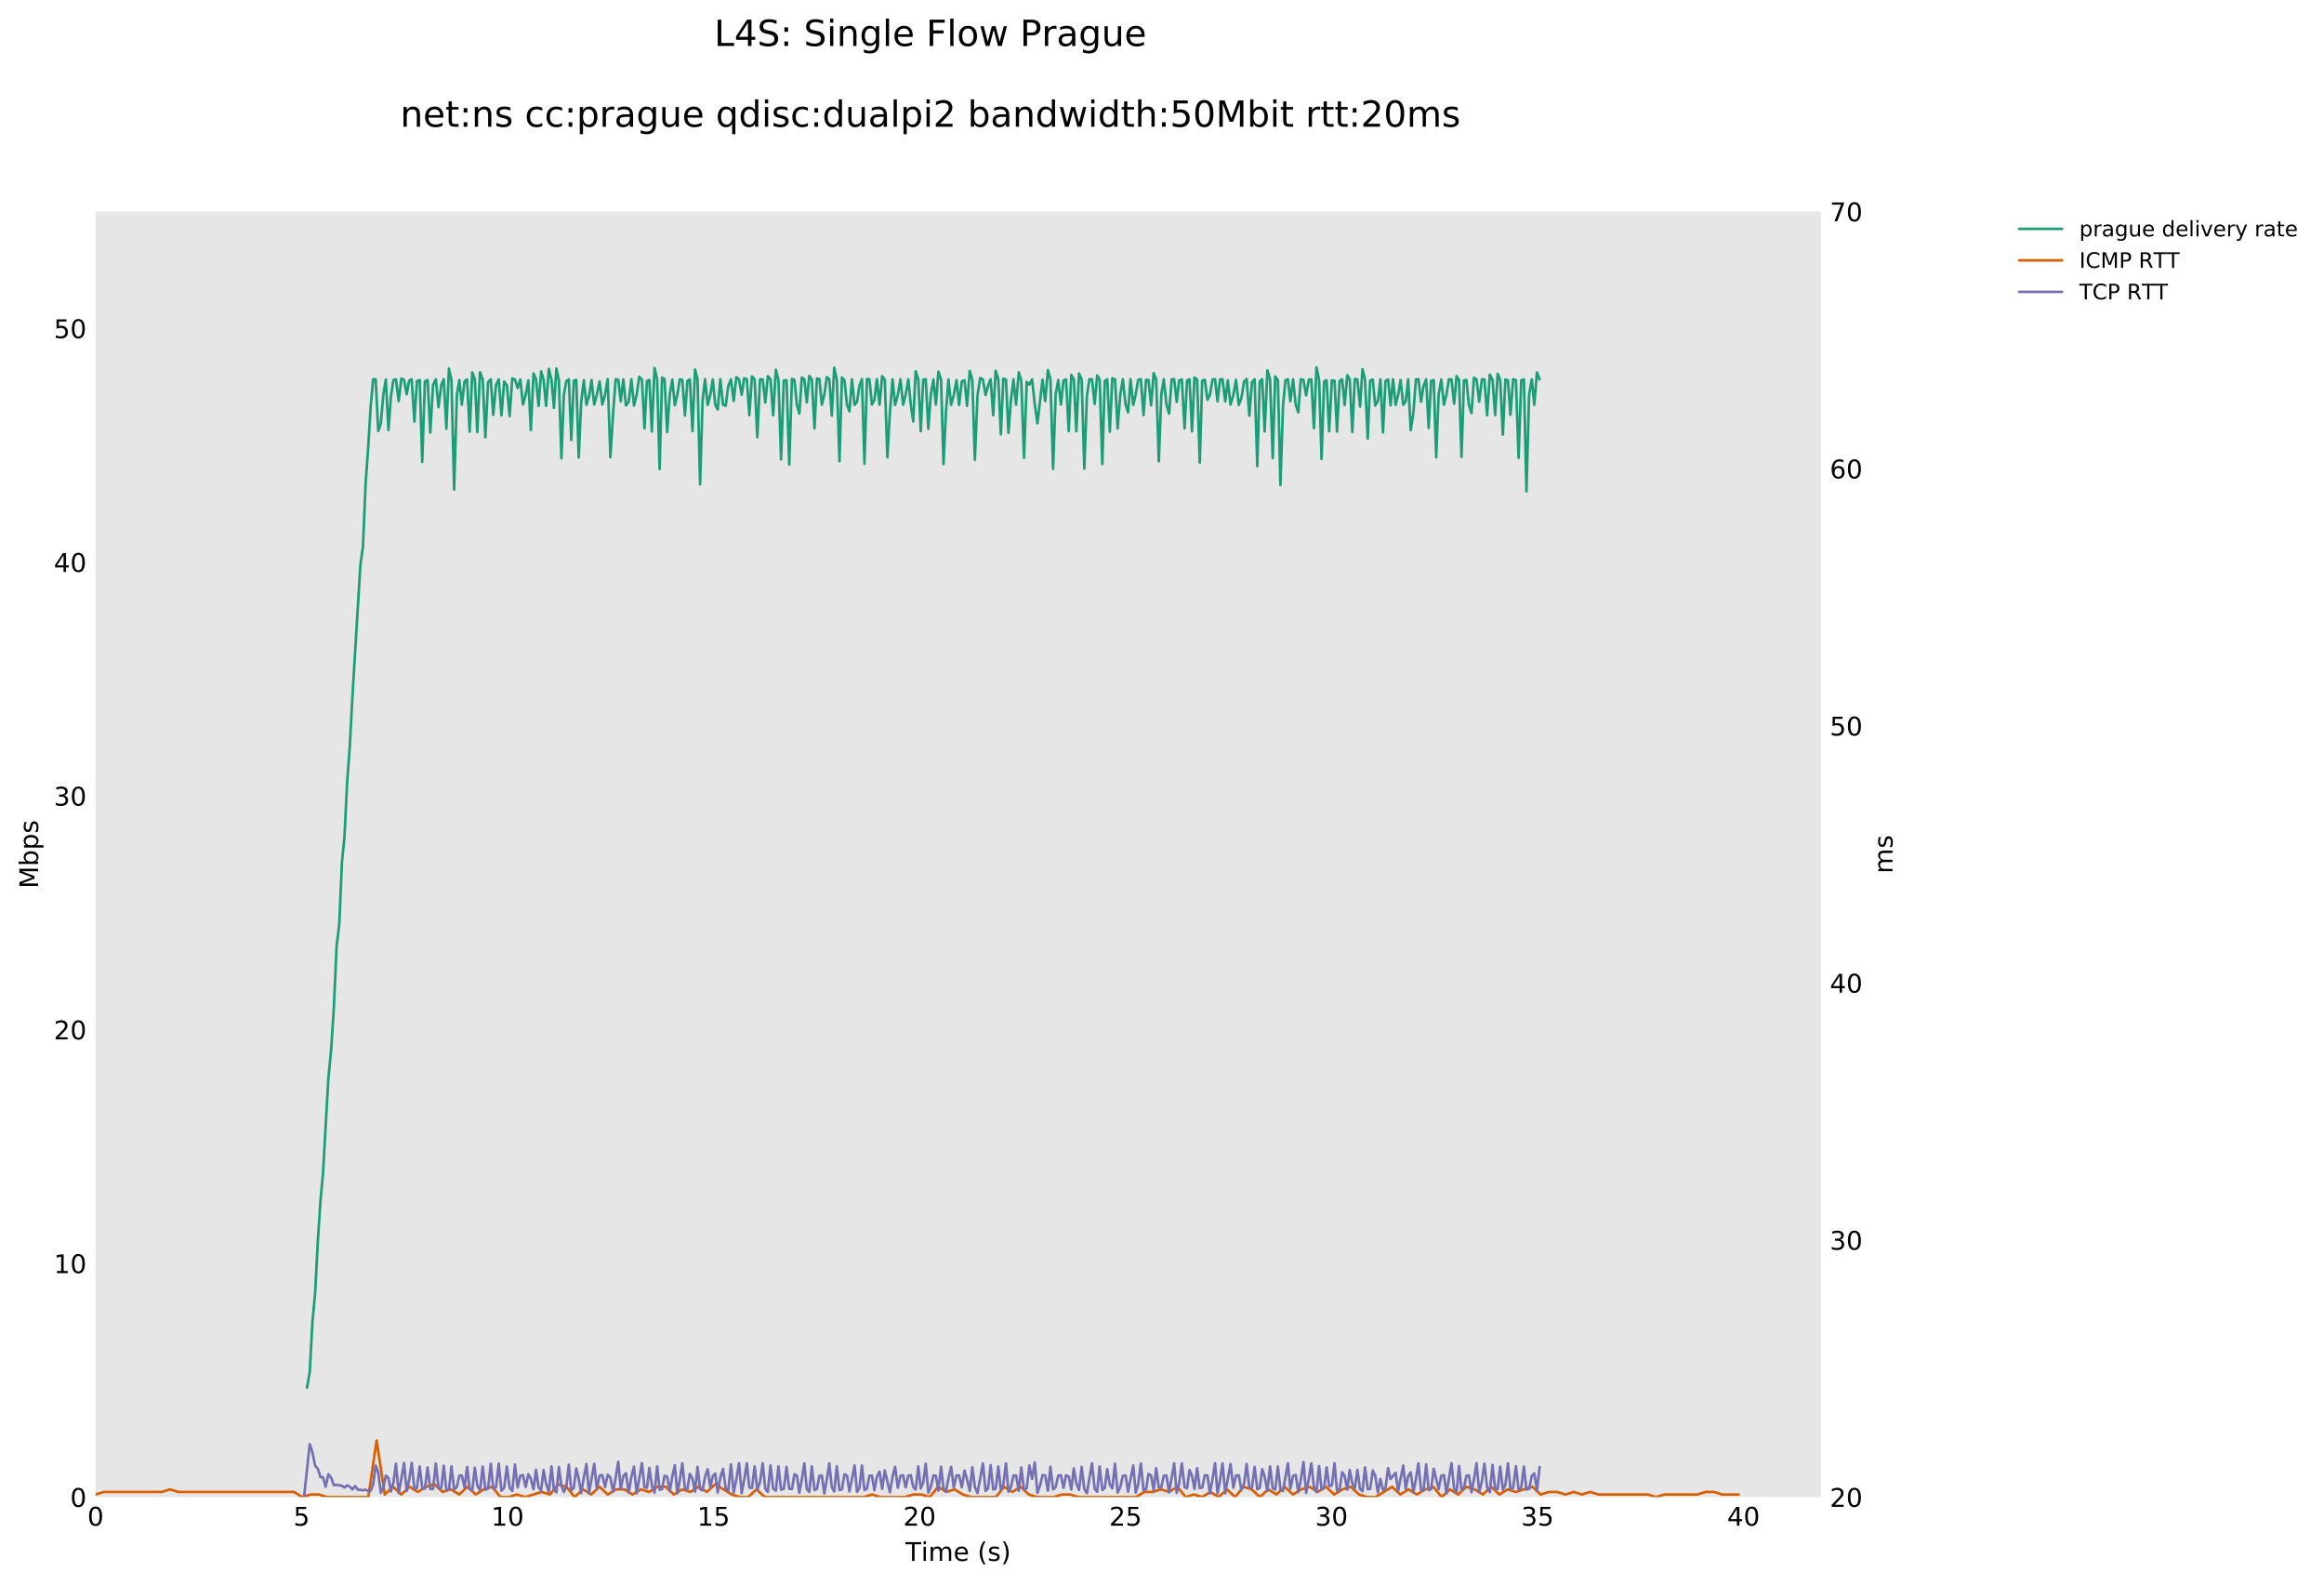 <?xml version="1.0" encoding="utf-8" standalone="no"?>
<!DOCTYPE svg PUBLIC "-//W3C//DTD SVG 1.1//EN"
  "http://www.w3.org/Graphics/SVG/1.1/DTD/svg11.dtd">
<!-- Created with matplotlib (http://matplotlib.org/) -->
<svg height="615pt" version="1.1" viewBox="0 0 902 615" width="902pt" xmlns="http://www.w3.org/2000/svg" xmlns:xlink="http://www.w3.org/1999/xlink">
 <defs>
  <style type="text/css">
*{stroke-linecap:butt;stroke-linejoin:round;}
  </style>
 </defs>
 <g id="figure_1">
  <g id="patch_1">
   <path d="M 0 615.096 
L 902.725 615.096 
L 902.725 0 
L 0 0 
z
" style="fill:#ffffff;"/>
  </g>
  <g id="axes_1">
   <g id="patch_2">
    <path d="M 37.103 581.04 
L 706.703 581.04 
L 706.703 82.08 
L 37.103 82.08 
z
" style="fill:#e6e6e6;"/>
   </g>
   <g id="matplotlib.axis_1">
    <g id="xtick_1">
     <g id="line2d_1"/>
     <g id="text_1">
      <!-- 0 -->
      <defs>
       <path d="M 31.781 66.406 
Q 24.172 66.406 20.328 58.906 
Q 16.5 51.422 16.5 36.375 
Q 16.5 21.391 20.328 13.891 
Q 24.172 6.391 31.781 6.391 
Q 39.453 6.391 43.281 13.891 
Q 47.125 21.391 47.125 36.375 
Q 47.125 51.422 43.281 58.906 
Q 39.453 66.406 31.781 66.406 
z
M 31.781 74.219 
Q 44.047 74.219 50.516 64.516 
Q 56.984 54.828 56.984 36.375 
Q 56.984 17.969 50.516 8.266 
Q 44.047 -1.422 31.781 -1.422 
Q 19.531 -1.422 13.062 8.266 
Q 6.594 17.969 6.594 36.375 
Q 6.594 54.828 13.062 64.516 
Q 19.531 74.219 31.781 74.219 
z
" id="DejaVuSans-30"/>
      </defs>
      <g transform="translate(33.922 592.138)scale(0.1 -0.1)">
       <use xlink:href="#DejaVuSans-30"/>
      </g>
     </g>
    </g>
    <g id="xtick_2">
     <g id="line2d_2"/>
     <g id="text_2">
      <!-- 5 -->
      <defs>
       <path d="M 10.797 72.906 
L 49.516 72.906 
L 49.516 64.594 
L 19.828 64.594 
L 19.828 46.734 
Q 21.969 47.469 24.109 47.828 
Q 26.266 48.188 28.422 48.188 
Q 40.625 48.188 47.75 41.5 
Q 54.891 34.812 54.891 23.391 
Q 54.891 11.625 47.562 5.094 
Q 40.234 -1.422 26.906 -1.422 
Q 22.312 -1.422 17.547 -0.641 
Q 12.797 0.141 7.719 1.703 
L 7.719 11.625 
Q 12.109 9.234 16.797 8.062 
Q 21.484 6.891 26.703 6.891 
Q 35.156 6.891 40.078 11.328 
Q 45.016 15.766 45.016 23.391 
Q 45.016 31 40.078 35.438 
Q 35.156 39.891 26.703 39.891 
Q 22.75 39.891 18.812 39.016 
Q 14.891 38.141 10.797 36.281 
z
" id="DejaVuSans-35"/>
      </defs>
      <g transform="translate(113.872 592.138)scale(0.1 -0.1)">
       <use xlink:href="#DejaVuSans-35"/>
      </g>
     </g>
    </g>
    <g id="xtick_3">
     <g id="line2d_3"/>
     <g id="text_3">
      <!-- 10 -->
      <defs>
       <path d="M 12.406 8.297 
L 28.516 8.297 
L 28.516 63.922 
L 10.984 60.406 
L 10.984 69.391 
L 28.422 72.906 
L 38.281 72.906 
L 38.281 8.297 
L 54.391 8.297 
L 54.391 0 
L 12.406 0 
z
" id="DejaVuSans-31"/>
      </defs>
      <g transform="translate(190.641 592.138)scale(0.1 -0.1)">
       <use xlink:href="#DejaVuSans-31"/>
       <use x="63.623" xlink:href="#DejaVuSans-30"/>
      </g>
     </g>
    </g>
    <g id="xtick_4">
     <g id="line2d_4"/>
     <g id="text_4">
      <!-- 15 -->
      <g transform="translate(270.591 592.138)scale(0.1 -0.1)">
       <use xlink:href="#DejaVuSans-31"/>
       <use x="63.623" xlink:href="#DejaVuSans-35"/>
      </g>
     </g>
    </g>
    <g id="xtick_5">
     <g id="line2d_5"/>
     <g id="text_5">
      <!-- 20 -->
      <defs>
       <path d="M 19.188 8.297 
L 53.609 8.297 
L 53.609 0 
L 7.328 0 
L 7.328 8.297 
Q 12.938 14.109 22.625 23.891 
Q 32.328 33.688 34.812 36.531 
Q 39.547 41.844 41.422 45.531 
Q 43.312 49.219 43.312 52.781 
Q 43.312 58.594 39.234 62.25 
Q 35.156 65.922 28.609 65.922 
Q 23.969 65.922 18.812 64.312 
Q 13.672 62.703 7.812 59.422 
L 7.812 69.391 
Q 13.766 71.781 18.938 73 
Q 24.125 74.219 28.422 74.219 
Q 39.75 74.219 46.484 68.547 
Q 53.219 62.891 53.219 53.422 
Q 53.219 48.922 51.531 44.891 
Q 49.859 40.875 45.406 35.406 
Q 44.188 33.984 37.641 27.219 
Q 31.109 20.453 19.188 8.297 
z
" id="DejaVuSans-32"/>
      </defs>
      <g transform="translate(350.541 592.138)scale(0.1 -0.1)">
       <use xlink:href="#DejaVuSans-32"/>
       <use x="63.623" xlink:href="#DejaVuSans-30"/>
      </g>
     </g>
    </g>
    <g id="xtick_6">
     <g id="line2d_6"/>
     <g id="text_6">
      <!-- 25 -->
      <g transform="translate(430.491 592.138)scale(0.1 -0.1)">
       <use xlink:href="#DejaVuSans-32"/>
       <use x="63.623" xlink:href="#DejaVuSans-35"/>
      </g>
     </g>
    </g>
    <g id="xtick_7">
     <g id="line2d_7"/>
     <g id="text_7">
      <!-- 30 -->
      <defs>
       <path d="M 40.578 39.312 
Q 47.656 37.797 51.625 33 
Q 55.609 28.219 55.609 21.188 
Q 55.609 10.406 48.188 4.484 
Q 40.766 -1.422 27.094 -1.422 
Q 22.516 -1.422 17.656 -0.516 
Q 12.797 0.391 7.625 2.203 
L 7.625 11.719 
Q 11.719 9.328 16.594 8.109 
Q 21.484 6.891 26.812 6.891 
Q 36.078 6.891 40.938 10.547 
Q 45.797 14.203 45.797 21.188 
Q 45.797 27.641 41.281 31.266 
Q 36.766 34.906 28.719 34.906 
L 20.219 34.906 
L 20.219 43.016 
L 29.109 43.016 
Q 36.375 43.016 40.234 45.922 
Q 44.094 48.828 44.094 54.297 
Q 44.094 59.906 40.109 62.906 
Q 36.141 65.922 28.719 65.922 
Q 24.656 65.922 20.016 65.031 
Q 15.375 64.156 9.812 62.312 
L 9.812 71.094 
Q 15.438 72.656 20.344 73.438 
Q 25.25 74.219 29.594 74.219 
Q 40.828 74.219 47.359 69.109 
Q 53.906 64.016 53.906 55.328 
Q 53.906 49.266 50.438 45.094 
Q 46.969 40.922 40.578 39.312 
z
" id="DejaVuSans-33"/>
      </defs>
      <g transform="translate(510.441 592.138)scale(0.1 -0.1)">
       <use xlink:href="#DejaVuSans-33"/>
       <use x="63.623" xlink:href="#DejaVuSans-30"/>
      </g>
     </g>
    </g>
    <g id="xtick_8">
     <g id="line2d_8"/>
     <g id="text_8">
      <!-- 35 -->
      <g transform="translate(590.391 592.138)scale(0.1 -0.1)">
       <use xlink:href="#DejaVuSans-33"/>
       <use x="63.623" xlink:href="#DejaVuSans-35"/>
      </g>
     </g>
    </g>
    <g id="xtick_9">
     <g id="line2d_9"/>
     <g id="text_9">
      <!-- 40 -->
      <defs>
       <path d="M 37.797 64.312 
L 12.891 25.391 
L 37.797 25.391 
z
M 35.203 72.906 
L 47.609 72.906 
L 47.609 25.391 
L 58.016 25.391 
L 58.016 17.188 
L 47.609 17.188 
L 47.609 0 
L 37.797 0 
L 37.797 17.188 
L 4.891 17.188 
L 4.891 26.703 
z
" id="DejaVuSans-34"/>
      </defs>
      <g transform="translate(670.341 592.138)scale(0.1 -0.1)">
       <use xlink:href="#DejaVuSans-34"/>
       <use x="63.623" xlink:href="#DejaVuSans-30"/>
      </g>
     </g>
    </g>
    <g id="xtick_10">
     <g id="line2d_10"/>
    </g>
    <g id="xtick_11">
     <g id="line2d_11"/>
    </g>
    <g id="xtick_12">
     <g id="line2d_12"/>
    </g>
    <g id="xtick_13">
     <g id="line2d_13"/>
    </g>
    <g id="xtick_14">
     <g id="line2d_14"/>
    </g>
    <g id="xtick_15">
     <g id="line2d_15"/>
    </g>
    <g id="xtick_16">
     <g id="line2d_16"/>
    </g>
    <g id="xtick_17">
     <g id="line2d_17"/>
    </g>
    <g id="xtick_18">
     <g id="line2d_18"/>
    </g>
    <g id="xtick_19">
     <g id="line2d_19"/>
    </g>
    <g id="xtick_20">
     <g id="line2d_20"/>
    </g>
    <g id="xtick_21">
     <g id="line2d_21"/>
    </g>
    <g id="xtick_22">
     <g id="line2d_22"/>
    </g>
    <g id="xtick_23">
     <g id="line2d_23"/>
    </g>
    <g id="xtick_24">
     <g id="line2d_24"/>
    </g>
    <g id="xtick_25">
     <g id="line2d_25"/>
    </g>
    <g id="xtick_26">
     <g id="line2d_26"/>
    </g>
    <g id="xtick_27">
     <g id="line2d_27"/>
    </g>
    <g id="xtick_28">
     <g id="line2d_28"/>
    </g>
    <g id="xtick_29">
     <g id="line2d_29"/>
    </g>
    <g id="xtick_30">
     <g id="line2d_30"/>
    </g>
    <g id="xtick_31">
     <g id="line2d_31"/>
    </g>
    <g id="xtick_32">
     <g id="line2d_32"/>
    </g>
    <g id="xtick_33">
     <g id="line2d_33"/>
    </g>
    <g id="xtick_34">
     <g id="line2d_34"/>
    </g>
    <g id="xtick_35">
     <g id="line2d_35"/>
    </g>
    <g id="xtick_36">
     <g id="line2d_36"/>
    </g>
    <g id="xtick_37">
     <g id="line2d_37"/>
    </g>
    <g id="xtick_38">
     <g id="line2d_38"/>
    </g>
    <g id="xtick_39">
     <g id="line2d_39"/>
    </g>
    <g id="xtick_40">
     <g id="line2d_40"/>
    </g>
    <g id="xtick_41">
     <g id="line2d_41"/>
    </g>
    <g id="xtick_42">
     <g id="line2d_42"/>
    </g>
    <g id="text_10">
     <!-- Time (s) -->
     <defs>
      <path d="M -0.297 72.906 
L 61.375 72.906 
L 61.375 64.594 
L 35.5 64.594 
L 35.5 0 
L 25.594 0 
L 25.594 64.594 
L -0.297 64.594 
z
" id="DejaVuSans-54"/>
      <path d="M 9.422 54.688 
L 18.406 54.688 
L 18.406 0 
L 9.422 0 
z
M 9.422 75.984 
L 18.406 75.984 
L 18.406 64.594 
L 9.422 64.594 
z
" id="DejaVuSans-69"/>
      <path d="M 52 44.188 
Q 55.375 50.25 60.062 53.125 
Q 64.75 56 71.094 56 
Q 79.641 56 84.281 50.016 
Q 88.922 44.047 88.922 33.016 
L 88.922 0 
L 79.891 0 
L 79.891 32.719 
Q 79.891 40.578 77.094 44.375 
Q 74.312 48.188 68.609 48.188 
Q 61.625 48.188 57.562 43.547 
Q 53.516 38.922 53.516 30.906 
L 53.516 0 
L 44.484 0 
L 44.484 32.719 
Q 44.484 40.625 41.703 44.406 
Q 38.922 48.188 33.109 48.188 
Q 26.219 48.188 22.156 43.531 
Q 18.109 38.875 18.109 30.906 
L 18.109 0 
L 9.078 0 
L 9.078 54.688 
L 18.109 54.688 
L 18.109 46.188 
Q 21.188 51.219 25.484 53.609 
Q 29.781 56 35.688 56 
Q 41.656 56 45.828 52.969 
Q 50 49.953 52 44.188 
z
" id="DejaVuSans-6d"/>
      <path d="M 56.203 29.594 
L 56.203 25.203 
L 14.891 25.203 
Q 15.484 15.922 20.484 11.062 
Q 25.484 6.203 34.422 6.203 
Q 39.594 6.203 44.453 7.469 
Q 49.312 8.734 54.109 11.281 
L 54.109 2.781 
Q 49.266 0.734 44.188 -0.344 
Q 39.109 -1.422 33.891 -1.422 
Q 20.797 -1.422 13.156 6.188 
Q 5.516 13.812 5.516 26.812 
Q 5.516 40.234 12.766 48.109 
Q 20.016 56 32.328 56 
Q 43.359 56 49.781 48.891 
Q 56.203 41.797 56.203 29.594 
z
M 47.219 32.234 
Q 47.125 39.594 43.094 43.984 
Q 39.062 48.391 32.422 48.391 
Q 24.906 48.391 20.391 44.141 
Q 15.875 39.891 15.188 32.172 
z
" id="DejaVuSans-65"/>
      <path id="DejaVuSans-20"/>
      <path d="M 31 75.875 
Q 24.469 64.656 21.281 53.656 
Q 18.109 42.672 18.109 31.391 
Q 18.109 20.125 21.312 9.062 
Q 24.516 -2 31 -13.188 
L 23.188 -13.188 
Q 15.875 -1.703 12.234 9.375 
Q 8.594 20.453 8.594 31.391 
Q 8.594 42.281 12.203 53.312 
Q 15.828 64.359 23.188 75.875 
z
" id="DejaVuSans-28"/>
      <path d="M 44.281 53.078 
L 44.281 44.578 
Q 40.484 46.531 36.375 47.5 
Q 32.281 48.484 27.875 48.484 
Q 21.188 48.484 17.844 46.438 
Q 14.5 44.391 14.5 40.281 
Q 14.5 37.156 16.891 35.375 
Q 19.281 33.594 26.516 31.984 
L 29.594 31.297 
Q 39.156 29.25 43.188 25.516 
Q 47.219 21.781 47.219 15.094 
Q 47.219 7.469 41.188 3.016 
Q 35.156 -1.422 24.609 -1.422 
Q 20.219 -1.422 15.453 -0.562 
Q 10.688 0.297 5.422 2 
L 5.422 11.281 
Q 10.406 8.688 15.234 7.391 
Q 20.062 6.109 24.812 6.109 
Q 31.156 6.109 34.562 8.281 
Q 37.984 10.453 37.984 14.406 
Q 37.984 18.062 35.516 20.016 
Q 33.062 21.969 24.703 23.781 
L 21.578 24.516 
Q 13.234 26.266 9.516 29.906 
Q 5.812 33.547 5.812 39.891 
Q 5.812 47.609 11.281 51.797 
Q 16.75 56 26.812 56 
Q 31.781 56 36.172 55.266 
Q 40.578 54.547 44.281 53.078 
z
" id="DejaVuSans-73"/>
      <path d="M 8.016 75.875 
L 15.828 75.875 
Q 23.141 64.359 26.781 53.312 
Q 30.422 42.281 30.422 31.391 
Q 30.422 20.453 26.781 9.375 
Q 23.141 -1.703 15.828 -13.188 
L 8.016 -13.188 
Q 14.5 -2 17.703 9.062 
Q 20.906 20.125 20.906 31.391 
Q 20.906 42.672 17.703 53.656 
Q 14.5 64.656 8.016 75.875 
z
" id="DejaVuSans-29"/>
     </defs>
     <g transform="translate(351.42 605.817)scale(0.1 -0.1)">
      <use xlink:href="#DejaVuSans-54"/>
      <use x="61.037" xlink:href="#DejaVuSans-69"/>
      <use x="88.82" xlink:href="#DejaVuSans-6d"/>
      <use x="186.232" xlink:href="#DejaVuSans-65"/>
      <use x="247.756" xlink:href="#DejaVuSans-20"/>
      <use x="279.543" xlink:href="#DejaVuSans-28"/>
      <use x="318.557" xlink:href="#DejaVuSans-73"/>
      <use x="370.656" xlink:href="#DejaVuSans-29"/>
     </g>
    </g>
   </g>
   <g id="matplotlib.axis_2">
    <g id="ytick_1">
     <g id="line2d_43"/>
     <g id="text_11">
      <!-- 0 -->
      <g transform="translate(27.241 584.839)scale(0.1 -0.1)">
       <use xlink:href="#DejaVuSans-30"/>
      </g>
     </g>
    </g>
    <g id="ytick_2">
     <g id="line2d_44"/>
     <g id="text_12">
      <!-- 10 -->
      <g transform="translate(20.878 494.119)scale(0.1 -0.1)">
       <use xlink:href="#DejaVuSans-31"/>
       <use x="63.623" xlink:href="#DejaVuSans-30"/>
      </g>
     </g>
    </g>
    <g id="ytick_3">
     <g id="line2d_45"/>
     <g id="text_13">
      <!-- 20 -->
      <g transform="translate(20.878 403.399)scale(0.1 -0.1)">
       <use xlink:href="#DejaVuSans-32"/>
       <use x="63.623" xlink:href="#DejaVuSans-30"/>
      </g>
     </g>
    </g>
    <g id="ytick_4">
     <g id="line2d_46"/>
     <g id="text_14">
      <!-- 30 -->
      <g transform="translate(20.878 312.679)scale(0.1 -0.1)">
       <use xlink:href="#DejaVuSans-33"/>
       <use x="63.623" xlink:href="#DejaVuSans-30"/>
      </g>
     </g>
    </g>
    <g id="ytick_5">
     <g id="line2d_47"/>
     <g id="text_15">
      <!-- 40 -->
      <g transform="translate(20.878 221.959)scale(0.1 -0.1)">
       <use xlink:href="#DejaVuSans-34"/>
       <use x="63.623" xlink:href="#DejaVuSans-30"/>
      </g>
     </g>
    </g>
    <g id="ytick_6">
     <g id="line2d_48"/>
     <g id="text_16">
      <!-- 50 -->
      <g transform="translate(20.878 131.239)scale(0.1 -0.1)">
       <use xlink:href="#DejaVuSans-35"/>
       <use x="63.623" xlink:href="#DejaVuSans-30"/>
      </g>
     </g>
    </g>
    <g id="ytick_7">
     <g id="line2d_49"/>
    </g>
    <g id="ytick_8">
     <g id="line2d_50"/>
    </g>
    <g id="ytick_9">
     <g id="line2d_51"/>
    </g>
    <g id="ytick_10">
     <g id="line2d_52"/>
    </g>
    <g id="ytick_11">
     <g id="line2d_53"/>
    </g>
    <g id="ytick_12">
     <g id="line2d_54"/>
    </g>
    <g id="ytick_13">
     <g id="line2d_55"/>
    </g>
    <g id="ytick_14">
     <g id="line2d_56"/>
    </g>
    <g id="ytick_15">
     <g id="line2d_57"/>
    </g>
    <g id="ytick_16">
     <g id="line2d_58"/>
    </g>
    <g id="ytick_17">
     <g id="line2d_59"/>
    </g>
    <g id="ytick_18">
     <g id="line2d_60"/>
    </g>
    <g id="ytick_19">
     <g id="line2d_61"/>
    </g>
    <g id="ytick_20">
     <g id="line2d_62"/>
    </g>
    <g id="ytick_21">
     <g id="line2d_63"/>
    </g>
    <g id="ytick_22">
     <g id="line2d_64"/>
    </g>
    <g id="ytick_23">
     <g id="line2d_65"/>
    </g>
    <g id="ytick_24">
     <g id="line2d_66"/>
    </g>
    <g id="ytick_25">
     <g id="line2d_67"/>
    </g>
    <g id="ytick_26">
     <g id="line2d_68"/>
    </g>
    <g id="ytick_27">
     <g id="line2d_69"/>
    </g>
    <g id="ytick_28">
     <g id="line2d_70"/>
    </g>
    <g id="text_17">
     <!-- Mbps -->
     <defs>
      <path d="M 9.812 72.906 
L 24.516 72.906 
L 43.109 23.297 
L 61.812 72.906 
L 76.516 72.906 
L 76.516 0 
L 66.891 0 
L 66.891 64.016 
L 48.094 14.016 
L 38.188 14.016 
L 19.391 64.016 
L 19.391 0 
L 9.812 0 
z
" id="DejaVuSans-4d"/>
      <path d="M 48.688 27.297 
Q 48.688 37.203 44.609 42.844 
Q 40.531 48.484 33.406 48.484 
Q 26.266 48.484 22.188 42.844 
Q 18.109 37.203 18.109 27.297 
Q 18.109 17.391 22.188 11.75 
Q 26.266 6.109 33.406 6.109 
Q 40.531 6.109 44.609 11.75 
Q 48.688 17.391 48.688 27.297 
z
M 18.109 46.391 
Q 20.953 51.266 25.266 53.625 
Q 29.594 56 35.594 56 
Q 45.562 56 51.781 48.094 
Q 58.016 40.188 58.016 27.297 
Q 58.016 14.406 51.781 6.484 
Q 45.562 -1.422 35.594 -1.422 
Q 29.594 -1.422 25.266 0.953 
Q 20.953 3.328 18.109 8.203 
L 18.109 0 
L 9.078 0 
L 9.078 75.984 
L 18.109 75.984 
z
" id="DejaVuSans-62"/>
      <path d="M 18.109 8.203 
L 18.109 -20.797 
L 9.078 -20.797 
L 9.078 54.688 
L 18.109 54.688 
L 18.109 46.391 
Q 20.953 51.266 25.266 53.625 
Q 29.594 56 35.594 56 
Q 45.562 56 51.781 48.094 
Q 58.016 40.188 58.016 27.297 
Q 58.016 14.406 51.781 6.484 
Q 45.562 -1.422 35.594 -1.422 
Q 29.594 -1.422 25.266 0.953 
Q 20.953 3.328 18.109 8.203 
z
M 48.688 27.297 
Q 48.688 37.203 44.609 42.844 
Q 40.531 48.484 33.406 48.484 
Q 26.266 48.484 22.188 42.844 
Q 18.109 37.203 18.109 27.297 
Q 18.109 17.391 22.188 11.75 
Q 26.266 6.109 33.406 6.109 
Q 40.531 6.109 44.609 11.75 
Q 48.688 17.391 48.688 27.297 
z
" id="DejaVuSans-70"/>
     </defs>
     <g transform="translate(14.798 344.827)rotate(-90)scale(0.1 -0.1)">
      <use xlink:href="#DejaVuSans-4d"/>
      <use x="86.279" xlink:href="#DejaVuSans-62"/>
      <use x="149.756" xlink:href="#DejaVuSans-70"/>
      <use x="213.232" xlink:href="#DejaVuSans-73"/>
     </g>
    </g>
   </g>
   <g id="line2d_71">
    <path clip-path="url(#paa2e93903a)" d="M 119.15 538.621 
L 120.218 532.495 
L 121.261 513.122 
L 122.309 501.872 
L 123.373 481.518 
L 124.384 465.974 
L 125.341 455.784 
L 127.452 418.492 
L 128.533 407.278 
L 129.576 391.221 
L 130.628 367.442 
L 131.674 358.659 
L 132.722 334.51 
L 133.686 325.072 
L 134.753 303.26 
L 135.749 289.788 
L 136.792 270.138 
L 139.898 219.022 
L 140.864 212.267 
L 141.906 187.7 
L 142.874 174.098 
L 143.859 157.901 
L 144.829 147.184 
L 145.798 147.232 
L 146.818 167.28 
L 147.808 164.285 
L 148.784 153.038 
L 149.756 147.305 
L 150.776 166.931 
L 151.727 153.908 
L 152.686 147.509 
L 153.674 147.232 
L 154.745 155.721 
L 155.759 146.954 
L 156.818 147.415 
L 157.845 153.017 
L 158.833 147.679 
L 159.795 147.232 
L 160.837 163.643 
L 161.826 147.892 
L 162.898 147.513 
L 163.879 179.32 
L 164.914 148.062 
L 165.962 147.534 
L 167.007 167.875 
L 168.079 149.374 
L 169.154 147.232 
L 170.211 158.039 
L 171.268 149.48 
L 172.222 147.171 
L 173.244 166.402 
L 174.241 143.034 
L 175.222 147.492 
L 176.269 190.017 
L 177.322 153.23 
L 178.283 147.513 
L 179.252 157.051 
L 180.314 147.955 
L 181.294 147.263 
L 182.289 167.538 
L 183.302 144.529 
L 184.291 147.263 
L 185.246 167.697 
L 186.303 144.443 
L 187.342 147.284 
L 188.393 169.729 
L 189.435 148.338 
L 190.479 147.232 
L 191.444 161.037 
L 192.517 149.48 
L 193.566 147.252 
L 194.621 161.247 
L 195.682 148.104 
L 196.721 149.5 
L 197.799 161.498 
L 198.827 146.89 
L 199.866 147.272 
L 200.904 150.601 
L 201.947 147.284 
L 202.977 157.012 
L 204.028 153.251 
L 205.065 147.596 
L 206.029 166.911 
L 207.071 144.917 
L 208.03 147.117 
L 209.037 157.561 
L 210.021 144.118 
L 210.971 147.284 
L 211.959 157.54 
L 213.018 143.143 
L 214.048 147.492 
L 214.998 158.288 
L 215.946 143.013 
L 216.929 147.637 
L 217.902 177.894 
L 218.862 153.166 
L 219.821 147.955 
L 220.774 147.232 
L 221.73 170.772 
L 222.709 147.807 
L 223.66 147.43 
L 224.616 177.565 
L 225.565 156.12 
L 226.596 147.575 
L 227.612 157.111 
L 228.599 153.845 
L 229.586 147.513 
L 230.632 157.031 
L 231.64 153.187 
L 232.719 148.053 
L 233.774 157.051 
L 234.821 153.208 
L 235.866 147.159 
L 236.911 177.468 
L 237.959 160.372 
L 238.958 147.18 
L 239.955 147.415 
L 240.938 155.763 
L 241.917 147.263 
L 242.945 157.349 
L 243.998 156.015 
L 245.048 147.18 
L 246.069 157.409 
L 247.107 153.251 
L 248.095 146.228 
L 249.152 147.293 
L 250.145 166.279 
L 251.095 147.849 
L 252.043 147.471 
L 252.998 167.459 
L 254.041 142.795 
L 255.059 147.284 
L 256.009 182.046 
L 256.957 146.57 
L 257.923 147.18 
L 258.957 167.697 
L 259.945 153.145 
L 260.949 147.325 
L 261.917 157.31 
L 262.9 153.102 
L 263.861 147.253 
L 264.823 147.456 
L 265.848 161.268 
L 266.796 147.849 
L 267.744 147.221 
L 268.77 167.28 
L 269.769 143.425 
L 270.717 147.221 
L 271.734 187.954 
L 272.686 155.637 
L 273.644 147.201 
L 274.653 157.151 
L 275.694 153.251 
L 276.654 147.305 
L 277.617 157.131 
L 278.569 158.93 
L 279.594 147.201 
L 280.619 157.071 
L 281.656 157.519 
L 282.644 149.901 
L 283.693 147.211 
L 284.757 155.616 
L 285.788 146.377 
L 286.837 147.252 
L 287.86 153.208 
L 288.831 146.762 
L 289.87 147.211 
L 290.83 161.1 
L 291.851 146.078 
L 292.895 147.263 
L 293.933 169.689 
L 294.974 147.253 
L 296.012 147.232 
L 297.047 156.224 
L 298.012 145.97 
L 299.042 147.191 
L 300.087 161.184 
L 301.126 143.49 
L 302.134 147.45 
L 303.158 178.338 
L 304.209 147.7 
L 305.275 147.554 
L 306.331 180.296 
L 307.364 147.04 
L 308.332 147.43 
L 309.283 157.031 
L 310.242 160.475 
L 311.203 146.57 
L 312.168 147.15 
L 313.143 156.183 
L 314.098 145.885 
L 315.085 147.263 
L 316.126 166.279 
L 317.074 146.89 
L 318.028 147.096 
L 318.982 157.071 
L 319.939 153.166 
L 320.91 146.377 
L 321.87 147.191 
L 322.83 161.309 
L 323.782 142.686 
L 324.787 147.325 
L 325.821 179.051 
L 326.774 146.527 
L 327.754 147.596 
L 328.732 157.131 
L 329.703 159.673 
L 330.655 147.242 
L 331.692 157.151 
L 332.64 155.889 
L 333.589 149.606 
L 334.544 147.171 
L 335.518 179.99 
L 336.489 147.125 
L 337.448 147.201 
L 338.412 157.012 
L 339.371 155.259 
L 340.325 147.18 
L 341.361 157.071 
L 342.396 146.013 
L 343.404 147.325 
L 344.408 177.468 
L 345.378 160.351 
L 346.419 147.263 
L 347.417 157.171 
L 348.465 153.272 
L 349.481 147.201 
L 350.523 157.091 
L 351.517 153.145 
L 352.536 147.221 
L 353.491 157.012 
L 354.448 163.602 
L 355.396 144.097 
L 356.407 147.284 
L 357.371 167.379 
L 358.322 147.36 
L 359.306 147.232 
L 360.312 166.422 
L 361.27 153.166 
L 362.282 147.284 
L 363.239 157.031 
L 364.214 144.248 
L 365.245 147.263 
L 366.199 180.105 
L 367.146 160.002 
L 368.107 147.284 
L 369.143 157.131 
L 370.185 153.357 
L 371.234 147.534 
L 372.246 157.19 
L 373.291 148.04 
L 374.357 147.596 
L 375.33 157.54 
L 376.389 143.945 
L 377.383 147.45 
L 378.366 178.512 
L 379.405 153.272 
L 380.442 146.741 
L 381.48 147.252 
L 382.534 153.293 
L 383.507 149.691 
L 384.479 147.191 
L 385.481 161.163 
L 386.441 143.88 
L 387.472 147.263 
L 388.453 168.567 
L 389.416 146.997 
L 390.442 147.313 
L 391.399 167.971 
L 392.355 155.574 
L 393.354 147.263 
L 394.351 157.071 
L 395.41 144.464 
L 396.38 147.721 
L 397.448 177.72 
L 398.5 148.189 
L 399.527 149.253 
L 400.575 147.221 
L 401.61 156.892 
L 402.65 164.305 
L 404.633 147.367 
L 405.665 155.694 
L 406.719 143.642 
L 407.697 147.221 
L 408.739 181.97 
L 409.721 153.102 
L 410.732 147.513 
L 411.772 157.012 
L 412.772 147.7 
L 413.756 147.221 
L 414.799 167.32 
L 415.79 145.498 
L 416.771 147.221 
L 417.755 167.32 
L 418.794 144.982 
L 419.819 147.263 
L 420.848 181.894 
L 421.845 153.845 
L 422.8 147.189 
L 423.817 147.191 
L 424.861 156.81 
L 425.833 145.756 
L 426.789 147.201 
L 427.835 180.086 
L 428.783 147.892 
L 429.737 147.221 
L 430.757 167.518 
L 431.713 146.826 
L 432.759 147.232 
L 433.779 166.3 
L 434.804 153.23 
L 435.803 147.201 
L 436.878 157.031 
L 437.831 160.043 
L 438.782 147.159 
L 439.842 157.151 
L 440.794 153.06 
L 441.753 147.424 
L 442.796 147.211 
L 443.839 161.121 
L 444.812 147.445 
L 445.768 147.492 
L 446.775 157.371 
L 447.778 144.809 
L 448.735 147.263 
L 449.77 179.051 
L 450.728 153.123 
L 451.695 147.221 
L 452.725 156.952 
L 453.742 160.516 
L 454.76 147.221 
L 455.713 147.15 
L 456.706 155.973 
L 457.657 147.658 
L 458.698 147.272 
L 459.772 166.279 
L 460.73 147.7 
L 461.685 147.201 
L 462.639 167.419 
L 463.61 146.549 
L 464.618 147.263 
L 465.662 179.569 
L 466.61 147.743 
L 467.612 147.367 
L 468.632 155.193 
L 469.591 153.315 
L 470.631 147.242 
L 471.588 147.171 
L 472.545 155.784 
L 473.538 147.253 
L 474.491 147.191 
L 475.544 155.826 
L 476.546 147.637 
L 477.587 157.051 
L 478.686 153.357 
L 479.719 147.45 
L 480.804 157.171 
L 481.832 154.458 
L 482.884 147.998 
L 483.846 147.13 
L 484.898 161.33 
L 485.918 148.338 
L 486.949 147.221 
L 487.984 180.964 
L 488.937 147.977 
L 489.887 147.18 
L 490.841 167.439 
L 491.898 143.751 
L 492.94 147.263 
L 493.976 177.798 
L 494.945 146.099 
L 495.976 147.554 
L 496.971 188.274 
L 497.961 157.644 
L 498.918 147.617 
L 499.866 147.171 
L 500.82 155.721 
L 501.856 147.201 
L 502.916 157.111 
L 503.9 160.064 
L 504.862 147.242 
L 505.891 147.435 
L 506.935 153.442 
L 507.993 147.36 
L 508.953 147.211 
L 509.971 166.156 
L 510.952 142.578 
L 511.962 147.513 
L 512.932 178.126 
L 513.921 148.083 
L 514.892 147.575 
L 515.874 167.359 
L 516.943 147.636 
L 517.958 147.76 
L 518.916 167.524 
L 519.951 147.764 
L 520.927 147.221 
L 521.879 157.23 
L 522.908 145.605 
L 523.858 147.221 
L 524.871 167.677 
L 525.821 147.082 
L 526.838 147.325 
L 527.873 157.831 
L 528.823 143.273 
L 529.792 147.284 
L 530.835 170.251 
L 531.787 147.7 
L 532.8 147.284 
L 533.756 157.392 
L 534.78 155.7 
L 535.768 147.221 
L 536.769 167.869 
L 537.725 147.913 
L 538.747 147.242 
L 539.7 157.33 
L 540.657 147.221 
L 541.673 157.151 
L 542.652 153.23 
L 543.605 147.492 
L 544.627 157.091 
L 545.577 155.847 
L 546.549 147.18 
L 547.531 166.97 
L 548.573 160.167 
L 549.561 147.263 
L 550.519 147.171 
L 551.548 155.91 
L 552.5 149.901 
L 553.531 147.232 
L 554.493 166.115 
L 555.449 147.785 
L 556.465 147.554 
L 557.421 177.488 
L 558.368 153.208 
L 559.381 147.284 
L 560.423 157.091 
L 561.401 153.166 
L 562.358 147.211 
L 563.363 147.293 
L 564.378 156.706 
L 565.338 145.949 
L 566.296 147.534 
L 567.252 177.352 
L 568.2 147.615 
L 569.153 147.513 
L 570.106 157.091 
L 571.13 160.372 
L 572.079 146.613 
L 573.076 147.252 
L 574.118 155.889 
L 575.161 147.189 
L 576.136 147.232 
L 577.182 161.184 
L 578.235 145.369 
L 579.287 147.456 
L 580.304 161.1 
L 581.282 145.089 
L 582.262 147.554 
L 583.301 168.686 
L 584.277 147.296 
L 585.271 147.638 
L 586.236 160.995 
L 587.274 147.211 
L 588.362 147.534 
L 589.399 177.701 
L 590.436 147.636 
L 591.456 147.201 
L 592.447 190.724 
L 593.482 153.208 
L 594.533 147.221 
L 595.482 157.111 
L 596.523 144.551 
L 597.571 147.242 
L 597.571 147.242 
" style="fill:none;stroke:#1b9e77;stroke-linecap:round;"/>
   </g>
   <g id="patch_3">
    <path d="M 37.103 581.04 
L 37.103 82.08 
" style="fill:none;"/>
   </g>
   <g id="patch_4">
    <path d="M 706.703 581.04 
L 706.703 82.08 
" style="fill:none;"/>
   </g>
   <g id="patch_5">
    <path d="M 37.103 581.04 
L 706.703 581.04 
" style="fill:none;"/>
   </g>
   <g id="patch_6">
    <path d="M 37.103 82.08 
L 706.703 82.08 
" style="fill:none;"/>
   </g>
   <g id="legend_1">
    <g id="line2d_72">
     <path d="M 783.691 88.826 
L 800.351 88.826 
" style="fill:none;stroke:#1b9e77;stroke-linecap:round;"/>
    </g>
    <g id="line2d_73"/>
    <g id="text_18">
     <!-- prague delivery rate -->
     <defs>
      <path d="M 41.109 46.297 
Q 39.594 47.172 37.812 47.578 
Q 36.031 48 33.891 48 
Q 26.266 48 22.188 43.047 
Q 18.109 38.094 18.109 28.812 
L 18.109 0 
L 9.078 0 
L 9.078 54.688 
L 18.109 54.688 
L 18.109 46.188 
Q 20.953 51.172 25.484 53.578 
Q 30.031 56 36.531 56 
Q 37.453 56 38.578 55.875 
Q 39.703 55.766 41.062 55.516 
z
" id="DejaVuSans-72"/>
      <path d="M 34.281 27.484 
Q 23.391 27.484 19.188 25 
Q 14.984 22.516 14.984 16.5 
Q 14.984 11.719 18.141 8.906 
Q 21.297 6.109 26.703 6.109 
Q 34.188 6.109 38.703 11.406 
Q 43.219 16.703 43.219 25.484 
L 43.219 27.484 
z
M 52.203 31.203 
L 52.203 0 
L 43.219 0 
L 43.219 8.297 
Q 40.141 3.328 35.547 0.953 
Q 30.953 -1.422 24.312 -1.422 
Q 15.922 -1.422 10.953 3.297 
Q 6 8.016 6 15.922 
Q 6 25.141 12.172 29.828 
Q 18.359 34.516 30.609 34.516 
L 43.219 34.516 
L 43.219 35.406 
Q 43.219 41.609 39.141 45 
Q 35.062 48.391 27.688 48.391 
Q 23 48.391 18.547 47.266 
Q 14.109 46.141 10.016 43.891 
L 10.016 52.203 
Q 14.938 54.109 19.578 55.047 
Q 24.219 56 28.609 56 
Q 40.484 56 46.344 49.844 
Q 52.203 43.703 52.203 31.203 
z
" id="DejaVuSans-61"/>
      <path d="M 45.406 27.984 
Q 45.406 37.75 41.375 43.109 
Q 37.359 48.484 30.078 48.484 
Q 22.859 48.484 18.828 43.109 
Q 14.797 37.75 14.797 27.984 
Q 14.797 18.266 18.828 12.891 
Q 22.859 7.516 30.078 7.516 
Q 37.359 7.516 41.375 12.891 
Q 45.406 18.266 45.406 27.984 
z
M 54.391 6.781 
Q 54.391 -7.172 48.188 -13.984 
Q 42 -20.797 29.203 -20.797 
Q 24.469 -20.797 20.266 -20.094 
Q 16.062 -19.391 12.109 -17.922 
L 12.109 -9.188 
Q 16.062 -11.328 19.922 -12.344 
Q 23.781 -13.375 27.781 -13.375 
Q 36.625 -13.375 41.016 -8.766 
Q 45.406 -4.156 45.406 5.172 
L 45.406 9.625 
Q 42.625 4.781 38.281 2.391 
Q 33.938 0 27.875 0 
Q 17.828 0 11.672 7.656 
Q 5.516 15.328 5.516 27.984 
Q 5.516 40.672 11.672 48.328 
Q 17.828 56 27.875 56 
Q 33.938 56 38.281 53.609 
Q 42.625 51.219 45.406 46.391 
L 45.406 54.688 
L 54.391 54.688 
z
" id="DejaVuSans-67"/>
      <path d="M 8.5 21.578 
L 8.5 54.688 
L 17.484 54.688 
L 17.484 21.922 
Q 17.484 14.156 20.5 10.266 
Q 23.531 6.391 29.594 6.391 
Q 36.859 6.391 41.078 11.031 
Q 45.312 15.672 45.312 23.688 
L 45.312 54.688 
L 54.297 54.688 
L 54.297 0 
L 45.312 0 
L 45.312 8.406 
Q 42.047 3.422 37.719 1 
Q 33.406 -1.422 27.688 -1.422 
Q 18.266 -1.422 13.375 4.438 
Q 8.5 10.297 8.5 21.578 
z
M 31.109 56 
z
" id="DejaVuSans-75"/>
      <path d="M 45.406 46.391 
L 45.406 75.984 
L 54.391 75.984 
L 54.391 0 
L 45.406 0 
L 45.406 8.203 
Q 42.578 3.328 38.25 0.953 
Q 33.938 -1.422 27.875 -1.422 
Q 17.969 -1.422 11.734 6.484 
Q 5.516 14.406 5.516 27.297 
Q 5.516 40.188 11.734 48.094 
Q 17.969 56 27.875 56 
Q 33.938 56 38.25 53.625 
Q 42.578 51.266 45.406 46.391 
z
M 14.797 27.297 
Q 14.797 17.391 18.875 11.75 
Q 22.953 6.109 30.078 6.109 
Q 37.203 6.109 41.297 11.75 
Q 45.406 17.391 45.406 27.297 
Q 45.406 37.203 41.297 42.844 
Q 37.203 48.484 30.078 48.484 
Q 22.953 48.484 18.875 42.844 
Q 14.797 37.203 14.797 27.297 
z
" id="DejaVuSans-64"/>
      <path d="M 9.422 75.984 
L 18.406 75.984 
L 18.406 0 
L 9.422 0 
z
" id="DejaVuSans-6c"/>
      <path d="M 2.984 54.688 
L 12.5 54.688 
L 29.594 8.797 
L 46.688 54.688 
L 56.203 54.688 
L 35.688 0 
L 23.484 0 
z
" id="DejaVuSans-76"/>
      <path d="M 32.172 -5.078 
Q 28.375 -14.844 24.75 -17.812 
Q 21.141 -20.797 15.094 -20.797 
L 7.906 -20.797 
L 7.906 -13.281 
L 13.188 -13.281 
Q 16.891 -13.281 18.938 -11.516 
Q 21 -9.766 23.484 -3.219 
L 25.094 0.875 
L 2.984 54.688 
L 12.5 54.688 
L 29.594 11.922 
L 46.688 54.688 
L 56.203 54.688 
z
" id="DejaVuSans-79"/>
      <path d="M 18.312 70.219 
L 18.312 54.688 
L 36.812 54.688 
L 36.812 47.703 
L 18.312 47.703 
L 18.312 18.016 
Q 18.312 11.328 20.141 9.422 
Q 21.969 7.516 27.594 7.516 
L 36.812 7.516 
L 36.812 0 
L 27.594 0 
Q 17.188 0 13.234 3.875 
Q 9.281 7.766 9.281 18.016 
L 9.281 47.703 
L 2.688 47.703 
L 2.688 54.688 
L 9.281 54.688 
L 9.281 70.219 
z
" id="DejaVuSans-74"/>
     </defs>
     <g transform="translate(807.015 91.741)scale(0.083 -0.083)">
      <use xlink:href="#DejaVuSans-70"/>
      <use x="63.477" xlink:href="#DejaVuSans-72"/>
      <use x="104.59" xlink:href="#DejaVuSans-61"/>
      <use x="165.869" xlink:href="#DejaVuSans-67"/>
      <use x="229.346" xlink:href="#DejaVuSans-75"/>
      <use x="292.725" xlink:href="#DejaVuSans-65"/>
      <use x="354.248" xlink:href="#DejaVuSans-20"/>
      <use x="386.035" xlink:href="#DejaVuSans-64"/>
      <use x="449.512" xlink:href="#DejaVuSans-65"/>
      <use x="511.035" xlink:href="#DejaVuSans-6c"/>
      <use x="538.818" xlink:href="#DejaVuSans-69"/>
      <use x="566.602" xlink:href="#DejaVuSans-76"/>
      <use x="625.781" xlink:href="#DejaVuSans-65"/>
      <use x="687.305" xlink:href="#DejaVuSans-72"/>
      <use x="728.418" xlink:href="#DejaVuSans-79"/>
      <use x="787.598" xlink:href="#DejaVuSans-20"/>
      <use x="819.385" xlink:href="#DejaVuSans-72"/>
      <use x="860.498" xlink:href="#DejaVuSans-61"/>
      <use x="921.777" xlink:href="#DejaVuSans-74"/>
      <use x="960.986" xlink:href="#DejaVuSans-65"/>
     </g>
    </g>
    <g id="line2d_74">
     <path d="M 783.691 101.053 
L 800.351 101.053 
" style="fill:none;stroke:#d95f02;stroke-linecap:round;"/>
    </g>
    <g id="line2d_75"/>
    <g id="text_19">
     <!-- ICMP RTT -->
     <defs>
      <path d="M 9.812 72.906 
L 19.672 72.906 
L 19.672 0 
L 9.812 0 
z
" id="DejaVuSans-49"/>
      <path d="M 64.406 67.281 
L 64.406 56.891 
Q 59.422 61.531 53.781 63.812 
Q 48.141 66.109 41.797 66.109 
Q 29.297 66.109 22.656 58.469 
Q 16.016 50.828 16.016 36.375 
Q 16.016 21.969 22.656 14.328 
Q 29.297 6.688 41.797 6.688 
Q 48.141 6.688 53.781 8.984 
Q 59.422 11.281 64.406 15.922 
L 64.406 5.609 
Q 59.234 2.094 53.438 0.328 
Q 47.656 -1.422 41.219 -1.422 
Q 24.656 -1.422 15.125 8.703 
Q 5.609 18.844 5.609 36.375 
Q 5.609 53.953 15.125 64.078 
Q 24.656 74.219 41.219 74.219 
Q 47.75 74.219 53.531 72.484 
Q 59.328 70.75 64.406 67.281 
z
" id="DejaVuSans-43"/>
      <path d="M 19.672 64.797 
L 19.672 37.406 
L 32.078 37.406 
Q 38.969 37.406 42.719 40.969 
Q 46.484 44.531 46.484 51.125 
Q 46.484 57.672 42.719 61.234 
Q 38.969 64.797 32.078 64.797 
z
M 9.812 72.906 
L 32.078 72.906 
Q 44.344 72.906 50.609 67.359 
Q 56.891 61.812 56.891 51.125 
Q 56.891 40.328 50.609 34.812 
Q 44.344 29.297 32.078 29.297 
L 19.672 29.297 
L 19.672 0 
L 9.812 0 
z
" id="DejaVuSans-50"/>
      <path d="M 44.391 34.188 
Q 47.562 33.109 50.562 29.594 
Q 53.562 26.078 56.594 19.922 
L 66.609 0 
L 56 0 
L 46.688 18.703 
Q 43.062 26.031 39.672 28.422 
Q 36.281 30.812 30.422 30.812 
L 19.672 30.812 
L 19.672 0 
L 9.812 0 
L 9.812 72.906 
L 32.078 72.906 
Q 44.578 72.906 50.734 67.672 
Q 56.891 62.453 56.891 51.906 
Q 56.891 45.016 53.688 40.469 
Q 50.484 35.938 44.391 34.188 
z
M 19.672 64.797 
L 19.672 38.922 
L 32.078 38.922 
Q 39.203 38.922 42.844 42.219 
Q 46.484 45.516 46.484 51.906 
Q 46.484 58.297 42.844 61.547 
Q 39.203 64.797 32.078 64.797 
z
" id="DejaVuSans-52"/>
     </defs>
     <g transform="translate(807.015 103.968)scale(0.083 -0.083)">
      <use xlink:href="#DejaVuSans-49"/>
      <use x="29.492" xlink:href="#DejaVuSans-43"/>
      <use x="99.316" xlink:href="#DejaVuSans-4d"/>
      <use x="185.596" xlink:href="#DejaVuSans-50"/>
      <use x="245.898" xlink:href="#DejaVuSans-20"/>
      <use x="277.686" xlink:href="#DejaVuSans-52"/>
      <use x="347.059" xlink:href="#DejaVuSans-54"/>
      <use x="408.127" xlink:href="#DejaVuSans-54"/>
     </g>
    </g>
    <g id="line2d_76">
     <path d="M 783.691 113.28 
L 800.351 113.28 
" style="fill:none;stroke:#7570b3;stroke-linecap:round;"/>
    </g>
    <g id="line2d_77"/>
    <g id="text_20">
     <!-- TCP RTT -->
     <g transform="translate(807.015 116.195)scale(0.083 -0.083)">
      <use xlink:href="#DejaVuSans-54"/>
      <use x="61.006" xlink:href="#DejaVuSans-43"/>
      <use x="130.83" xlink:href="#DejaVuSans-50"/>
      <use x="191.133" xlink:href="#DejaVuSans-20"/>
      <use x="222.92" xlink:href="#DejaVuSans-52"/>
      <use x="292.293" xlink:href="#DejaVuSans-54"/>
      <use x="353.361" xlink:href="#DejaVuSans-54"/>
     </g>
    </g>
   </g>
  </g>
  <g id="axes_2">
   <g id="matplotlib.axis_3">
    <g id="ytick_29">
     <g id="line2d_78"/>
     <g id="text_21">
      <!-- 20 -->
      <g transform="translate(710.203 584.839)scale(0.1 -0.1)">
       <use xlink:href="#DejaVuSans-32"/>
       <use x="63.623" xlink:href="#DejaVuSans-30"/>
      </g>
     </g>
    </g>
    <g id="ytick_30">
     <g id="line2d_79"/>
     <g id="text_22">
      <!-- 30 -->
      <g transform="translate(710.203 485.047)scale(0.1 -0.1)">
       <use xlink:href="#DejaVuSans-33"/>
       <use x="63.623" xlink:href="#DejaVuSans-30"/>
      </g>
     </g>
    </g>
    <g id="ytick_31">
     <g id="line2d_80"/>
     <g id="text_23">
      <!-- 40 -->
      <g transform="translate(710.203 385.255)scale(0.1 -0.1)">
       <use xlink:href="#DejaVuSans-34"/>
       <use x="63.623" xlink:href="#DejaVuSans-30"/>
      </g>
     </g>
    </g>
    <g id="ytick_32">
     <g id="line2d_81"/>
     <g id="text_24">
      <!-- 50 -->
      <g transform="translate(710.203 285.463)scale(0.1 -0.1)">
       <use xlink:href="#DejaVuSans-35"/>
       <use x="63.623" xlink:href="#DejaVuSans-30"/>
      </g>
     </g>
    </g>
    <g id="ytick_33">
     <g id="line2d_82"/>
     <g id="text_25">
      <!-- 60 -->
      <defs>
       <path d="M 33.016 40.375 
Q 26.375 40.375 22.484 35.828 
Q 18.609 31.297 18.609 23.391 
Q 18.609 15.531 22.484 10.953 
Q 26.375 6.391 33.016 6.391 
Q 39.656 6.391 43.531 10.953 
Q 47.406 15.531 47.406 23.391 
Q 47.406 31.297 43.531 35.828 
Q 39.656 40.375 33.016 40.375 
z
M 52.594 71.297 
L 52.594 62.312 
Q 48.875 64.062 45.094 64.984 
Q 41.312 65.922 37.594 65.922 
Q 27.828 65.922 22.672 59.328 
Q 17.531 52.734 16.797 39.406 
Q 19.672 43.656 24.016 45.922 
Q 28.375 48.188 33.594 48.188 
Q 44.578 48.188 50.953 41.516 
Q 57.328 34.859 57.328 23.391 
Q 57.328 12.156 50.688 5.359 
Q 44.047 -1.422 33.016 -1.422 
Q 20.359 -1.422 13.672 8.266 
Q 6.984 17.969 6.984 36.375 
Q 6.984 53.656 15.188 63.938 
Q 23.391 74.219 37.203 74.219 
Q 40.922 74.219 44.703 73.484 
Q 48.484 72.75 52.594 71.297 
z
" id="DejaVuSans-36"/>
      </defs>
      <g transform="translate(710.203 185.671)scale(0.1 -0.1)">
       <use xlink:href="#DejaVuSans-36"/>
       <use x="63.623" xlink:href="#DejaVuSans-30"/>
      </g>
     </g>
    </g>
    <g id="ytick_34">
     <g id="line2d_83"/>
     <g id="text_26">
      <!-- 70 -->
      <defs>
       <path d="M 8.203 72.906 
L 55.078 72.906 
L 55.078 68.703 
L 28.609 0 
L 18.312 0 
L 43.219 64.594 
L 8.203 64.594 
z
" id="DejaVuSans-37"/>
      </defs>
      <g transform="translate(710.203 85.879)scale(0.1 -0.1)">
       <use xlink:href="#DejaVuSans-37"/>
       <use x="63.623" xlink:href="#DejaVuSans-30"/>
      </g>
     </g>
    </g>
    <g id="ytick_35">
     <g id="line2d_84"/>
    </g>
    <g id="ytick_36">
     <g id="line2d_85"/>
    </g>
    <g id="ytick_37">
     <g id="line2d_86"/>
    </g>
    <g id="ytick_38">
     <g id="line2d_87"/>
    </g>
    <g id="ytick_39">
     <g id="line2d_88"/>
    </g>
    <g id="ytick_40">
     <g id="line2d_89"/>
    </g>
    <g id="ytick_41">
     <g id="line2d_90"/>
    </g>
    <g id="ytick_42">
     <g id="line2d_91"/>
    </g>
    <g id="ytick_43">
     <g id="line2d_92"/>
    </g>
    <g id="ytick_44">
     <g id="line2d_93"/>
    </g>
    <g id="ytick_45">
     <g id="line2d_94"/>
    </g>
    <g id="ytick_46">
     <g id="line2d_95"/>
    </g>
    <g id="ytick_47">
     <g id="line2d_96"/>
    </g>
    <g id="ytick_48">
     <g id="line2d_97"/>
    </g>
    <g id="ytick_49">
     <g id="line2d_98"/>
    </g>
    <g id="ytick_50">
     <g id="line2d_99"/>
    </g>
    <g id="ytick_51">
     <g id="line2d_100"/>
    </g>
    <g id="ytick_52">
     <g id="line2d_101"/>
    </g>
    <g id="ytick_53">
     <g id="line2d_102"/>
    </g>
    <g id="ytick_54">
     <g id="line2d_103"/>
    </g>
    <g id="text_27">
     <!-- ms -->
     <g transform="translate(734.527 339.035)rotate(-90)scale(0.1 -0.1)">
      <use xlink:href="#DejaVuSans-6d"/>
      <use x="97.412" xlink:href="#DejaVuSans-73"/>
     </g>
    </g>
   </g>
   <g id="line2d_104">
    <path clip-path="url(#paa2e93903a)" d="M 37.103 580.042 
L 40.312 579.044 
L 62.775 579.044 
L 65.985 578.046 
L 69.193 579.044 
L 114.123 579.044 
L 117.325 581.04 
L 120.531 580.042 
L 123.734 580.042 
L 126.937 581.04 
L 142.946 581.04 
L 146.182 559.086 
L 149.354 580.042 
L 152.562 577.048 
L 155.766 580.042 
L 158.973 577.048 
L 162.177 579.044 
L 165.385 577.048 
L 168.595 576.05 
L 171.801 579.044 
L 175.006 578.046 
L 178.209 580.042 
L 181.416 577.048 
L 184.621 580.042 
L 187.828 578.046 
L 191.035 577.048 
L 194.237 581.04 
L 197.437 581.04 
L 200.638 580.042 
L 203.838 581.04 
L 210.246 579.044 
L 213.449 580.042 
L 216.659 576.05 
L 219.867 577.048 
L 223.069 581.04 
L 226.275 578.046 
L 229.479 580.042 
L 232.688 577.048 
L 235.892 580.042 
L 239.1 578.046 
L 242.307 578.046 
L 245.511 580.042 
L 248.719 578.046 
L 251.925 579.044 
L 255.135 577.048 
L 258.345 577.048 
L 261.549 580.042 
L 264.757 578.046 
L 267.962 579.044 
L 271.171 577.048 
L 274.378 579.044 
L 277.589 576.05 
L 284 580.042 
L 287.203 581.04 
L 290.405 581.04 
L 293.613 578.046 
L 296.816 581.04 
L 335.249 581.04 
L 338.453 580.042 
L 341.656 581.04 
L 351.264 581.04 
L 354.468 580.042 
L 357.672 580.042 
L 360.874 581.04 
L 364.084 577.048 
L 367.29 579.044 
L 370.497 578.046 
L 373.701 580.042 
L 376.904 581.04 
L 386.509 581.04 
L 389.716 577.048 
L 392.921 579.044 
L 396.129 577.048 
L 399.332 580.042 
L 402.533 581.04 
L 408.938 581.04 
L 412.139 580.042 
L 415.341 580.042 
L 418.542 581.04 
L 440.955 581.04 
L 444.158 579.044 
L 447.362 579.044 
L 450.568 578.046 
L 453.772 579.044 
L 456.981 577.048 
L 460.182 581.04 
L 463.385 580.042 
L 466.587 581.04 
L 469.791 579.044 
L 472.991 581.04 
L 476.197 578.046 
L 479.398 581.04 
L 482.608 577.048 
L 485.814 578.046 
L 489.013 581.04 
L 492.22 578.046 
L 495.424 580.042 
L 498.633 577.048 
L 501.835 580.042 
L 505.041 578.046 
L 508.247 577.048 
L 511.452 579.044 
L 514.66 577.048 
L 517.865 580.042 
L 521.072 578.046 
L 524.278 577.048 
L 527.482 580.042 
L 530.684 581.04 
L 533.886 581.04 
L 540.298 577.048 
L 543.502 580.042 
L 546.708 578.046 
L 549.913 580.042 
L 553.121 578.046 
L 556.328 577.048 
L 559.53 581.04 
L 562.737 578.046 
L 565.926 580.042 
L 569.132 577.048 
L 572.339 578.046 
L 575.542 580.042 
L 578.75 577.048 
L 581.937 580.042 
L 585.142 578.046 
L 588.347 579.044 
L 594.761 577.048 
L 597.946 580.042 
L 601.153 579.044 
L 604.359 579.044 
L 607.565 580.042 
L 610.772 579.044 
L 613.963 580.042 
L 617.167 579.044 
L 620.373 580.042 
L 639.588 580.042 
L 642.79 581.04 
L 645.979 580.042 
L 658.801 580.042 
L 661.992 579.044 
L 665.199 579.044 
L 668.405 580.042 
L 674.817 580.042 
L 674.817 580.042 
" style="fill:none;stroke:#d95f02;stroke-linecap:round;"/>
   </g>
   <g id="line2d_105">
    <path clip-path="url(#paa2e93903a)" d="M 118.081 580.272 
L 120.218 560.493 
L 121.261 563.666 
L 122.309 568.865 
L 123.373 570.113 
L 124.384 573.286 
L 125.341 573.276 
L 126.396 577.058 
L 127.452 572.159 
L 128.533 573.526 
L 129.576 576.39 
L 130.628 576.29 
L 132.722 576.679 
L 133.686 577.318 
L 134.753 576.499 
L 135.749 576.988 
L 136.792 578.076 
L 137.832 576.769 
L 138.875 578.166 
L 139.898 578.236 
L 140.864 578.415 
L 141.906 578.166 
L 142.874 578.705 
L 143.859 578.555 
L 144.829 576.13 
L 145.798 568.835 
L 146.818 571.49 
L 147.808 579.393 
L 148.784 577.338 
L 149.756 572.687 
L 150.776 573.665 
L 151.727 578.835 
L 152.686 575.392 
L 153.674 568.087 
L 154.745 579.443 
L 155.759 574.075 
L 156.818 567.818 
L 157.845 578.705 
L 158.833 574.274 
L 159.795 567.738 
L 160.837 577.737 
L 161.826 577.537 
L 162.898 569.135 
L 163.879 577.497 
L 164.914 577.777 
L 165.962 569.524 
L 167.007 577.907 
L 168.079 577.907 
L 169.154 568.037 
L 170.211 577.547 
L 171.268 577.477 
L 172.222 568.875 
L 173.244 578.286 
L 174.241 578.246 
L 175.222 569.085 
L 176.269 578.086 
L 177.322 577.138 
L 178.283 572.697 
L 179.252 572.677 
L 180.314 577.298 
L 181.294 569.344 
L 182.289 577.847 
L 183.302 578.425 
L 184.291 569.644 
L 185.246 576.539 
L 186.303 578.376 
L 187.342 569.215 
L 188.393 578.206 
L 189.435 577.747 
L 190.479 568.117 
L 191.444 577.837 
L 192.517 577.218 
L 193.566 568.047 
L 194.621 578.575 
L 195.682 577.388 
L 196.721 569.135 
L 197.799 577.457 
L 198.827 578.665 
L 199.866 568.396 
L 200.904 577.328 
L 201.947 572.777 
L 202.977 572.518 
L 204.028 577.118 
L 205.065 572.168 
L 206.029 573.945 
L 207.071 577.996 
L 208.03 570.462 
L 209.037 577.208 
L 210.021 578.495 
L 210.971 570.542 
L 211.959 575.921 
L 213.018 578.974 
L 214.048 569.105 
L 214.998 578.306 
L 215.946 579.184 
L 216.929 569.384 
L 217.902 576.679 
L 218.862 579.084 
L 219.821 576.779 
L 220.774 568.426 
L 221.73 578.396 
L 222.709 577.457 
L 223.66 569.913 
L 224.616 573.975 
L 225.565 579.483 
L 226.596 573.436 
L 227.612 568.247 
L 228.599 579.593 
L 230.632 568.147 
L 231.64 577.737 
L 232.719 572.667 
L 233.774 572.528 
L 234.821 577.168 
L 235.866 572.378 
L 236.911 573.476 
L 237.959 578.944 
L 238.958 573.596 
L 239.955 567.329 
L 240.938 577.907 
L 241.917 572.947 
L 242.945 571.759 
L 243.998 579.294 
L 245.048 573.246 
L 246.069 569.185 
L 247.107 579.593 
L 249.152 567.828 
L 250.145 577.278 
L 251.095 577.408 
L 252.043 569.694 
L 252.998 576.519 
L 254.041 579.304 
L 255.059 569.085 
L 256.009 578.206 
L 256.957 577.946 
L 257.923 572.757 
L 258.957 573.117 
L 259.945 578.715 
L 260.949 573.017 
L 261.917 568.676 
L 262.9 579.583 
L 263.861 574.354 
L 264.823 567.927 
L 265.848 577.907 
L 266.796 577.936 
L 267.744 572.009 
L 268.77 573.915 
L 269.769 578.904 
L 270.717 569.324 
L 271.734 577.956 
L 272.686 578.465 
L 273.644 573.146 
L 274.653 570.262 
L 275.694 577.258 
L 276.654 572.817 
L 277.617 571.939 
L 278.569 579.244 
L 279.594 573.396 
L 280.619 570.103 
L 281.656 577.647 
L 282.644 578.645 
L 283.693 568.356 
L 284.757 579.294 
L 285.788 574.154 
L 286.837 567.897 
L 287.86 579.553 
L 288.831 574.304 
L 289.87 567.907 
L 290.83 577.358 
L 291.851 577.527 
L 292.895 569.095 
L 293.933 578.316 
L 294.974 575.152 
L 296.012 567.937 
L 297.047 577.917 
L 298.012 578.994 
L 299.042 568.776 
L 300.087 577.747 
L 301.126 578.565 
L 302.134 569.085 
L 303.158 578.196 
L 304.209 577.807 
L 305.275 569.334 
L 306.331 577.847 
L 307.364 577.926 
L 308.332 572.178 
L 309.283 572.697 
L 310.242 579.373 
L 311.203 574.234 
L 312.168 567.957 
L 313.143 577.926 
L 314.098 579.034 
L 315.085 569.075 
L 316.126 578.326 
L 317.074 577.867 
L 318.028 572.807 
L 318.982 572.687 
L 319.939 579.653 
L 320.91 574.144 
L 321.87 567.947 
L 322.83 577.158 
L 323.782 578.855 
L 324.787 569.085 
L 325.821 578.296 
L 326.774 578.046 
L 327.754 572.198 
L 328.732 572.727 
L 329.703 578.865 
L 331.692 568.786 
L 332.64 579.004 
L 333.589 577.438 
L 334.544 568.786 
L 335.518 578.336 
L 336.489 577.767 
L 337.448 572.797 
L 338.412 572.667 
L 339.371 578.405 
L 340.325 573.186 
L 341.361 571.181 
L 342.396 577.917 
L 343.404 570.682 
L 345.378 579.164 
L 346.419 573.166 
L 347.417 569.294 
L 348.465 577.428 
L 349.481 572.797 
L 350.523 572.578 
L 351.517 577.288 
L 352.536 572.737 
L 353.491 572.488 
L 354.448 577.138 
L 355.396 578.106 
L 356.407 569.095 
L 357.371 577.697 
L 358.322 575.302 
L 359.306 568.057 
L 360.312 579.334 
L 361.27 577.108 
L 362.282 572.717 
L 363.239 572.687 
L 364.214 578.575 
L 365.245 569.245 
L 366.199 577.637 
L 367.146 578.865 
L 368.107 573.825 
L 369.143 569.304 
L 370.185 577.298 
L 371.234 572.647 
L 372.246 572.588 
L 373.291 577.248 
L 374.357 570.741 
L 375.33 574.204 
L 376.389 578.665 
L 377.383 569.484 
L 378.366 577.098 
L 379.405 579.503 
L 381.48 567.907 
L 382.534 578.685 
L 383.507 577.617 
L 384.479 568.686 
L 385.481 578.086 
L 386.441 577.787 
L 387.472 569.155 
L 388.453 578.196 
L 389.416 576.25 
L 390.442 567.967 
L 391.399 578.984 
L 392.355 577.158 
L 393.354 572.687 
L 394.351 572.598 
L 395.41 578.645 
L 396.38 569.504 
L 397.448 578.186 
L 398.5 577.517 
L 399.527 568.766 
L 400.575 573.935 
L 401.61 567.578 
L 402.65 579.413 
L 403.626 576.709 
L 404.633 572.518 
L 405.665 572.618 
L 406.719 578.585 
L 407.697 569.245 
L 408.739 578.066 
L 409.721 577.188 
L 410.732 572.667 
L 411.772 572.568 
L 412.772 577.467 
L 413.756 572.598 
L 414.799 573.037 
L 415.79 578.136 
L 416.771 569.903 
L 417.755 575.701 
L 418.794 578.256 
L 419.819 569.334 
L 420.848 577.946 
L 421.845 579.543 
L 423.817 567.937 
L 424.861 577.747 
L 425.833 579.024 
L 426.789 569.145 
L 427.835 578.296 
L 428.783 577.507 
L 429.737 570.183 
L 430.757 576.21 
L 431.713 577.667 
L 432.759 568.097 
L 433.779 579.304 
L 434.804 577.198 
L 435.803 572.767 
L 436.878 572.647 
L 437.831 578.954 
L 439.842 568.746 
L 440.794 579.344 
L 441.753 576.09 
L 442.796 567.997 
L 443.839 578.445 
L 444.812 577.986 
L 445.768 572.009 
L 446.775 572.717 
L 447.778 578.366 
L 448.735 569.823 
L 449.77 577.328 
L 450.728 577.218 
L 451.695 572.757 
L 452.725 572.628 
L 453.742 579.214 
L 455.713 567.947 
L 456.706 579.413 
L 457.657 575.741 
L 458.698 567.947 
L 459.772 577.208 
L 460.73 577.637 
L 461.685 570.552 
L 462.639 572.837 
L 463.61 577.867 
L 464.618 569.803 
L 465.662 577.577 
L 466.61 577.328 
L 467.612 572.558 
L 468.632 572.687 
L 469.591 579.553 
L 470.631 573.875 
L 471.588 567.907 
L 472.545 579.653 
L 473.538 574.304 
L 474.491 567.957 
L 475.544 579.583 
L 477.587 568.237 
L 478.686 577.388 
L 479.719 572.677 
L 480.804 572.628 
L 481.832 578.296 
L 482.884 575.691 
L 483.846 568.207 
L 484.898 577.338 
L 485.918 577.268 
L 486.949 569.294 
L 487.984 578.016 
L 488.937 577.438 
L 489.887 570.183 
L 490.841 573.156 
L 491.898 578.645 
L 492.94 569.135 
L 493.976 577.607 
L 494.945 578.146 
L 495.976 569.185 
L 496.971 578.056 
L 497.961 578.685 
L 499.866 567.927 
L 500.82 577.817 
L 501.856 572.827 
L 502.916 572.438 
L 503.9 579.114 
L 504.862 574.494 
L 505.891 567.458 
L 506.935 579.413 
L 507.993 573.945 
L 508.953 567.937 
L 509.971 577.108 
L 510.952 579.124 
L 511.962 568.985 
L 512.932 578.226 
L 513.921 577.378 
L 514.892 569.484 
L 515.874 576.779 
L 516.943 576.529 
L 517.958 567.887 
L 518.916 578.595 
L 519.951 577.956 
L 520.927 571.38 
L 521.879 572.747 
L 522.908 578.136 
L 523.858 570.542 
L 524.871 575.701 
L 525.821 577.627 
L 526.838 570.512 
L 527.873 577.926 
L 528.823 578.785 
L 529.792 569.504 
L 530.835 577.946 
L 531.787 577.887 
L 532.8 570.702 
L 533.756 572.737 
L 534.78 579.234 
L 535.768 574.015 
L 536.769 578.276 
L 537.725 577.667 
L 538.747 569.783 
L 539.7 574.015 
L 541.673 571.61 
L 542.652 578.645 
L 544.627 568.796 
L 545.577 577.807 
L 546.549 572.967 
L 547.531 571.42 
L 548.573 579.134 
L 549.561 573.985 
L 550.519 567.947 
L 551.548 578.236 
L 552.5 578.495 
L 553.531 568.317 
L 554.493 578.356 
L 555.449 577.926 
L 556.465 570.043 
L 558.368 577.986 
L 559.381 572.787 
L 560.423 572.468 
L 561.401 579.643 
L 563.363 567.897 
L 564.378 577.837 
L 565.338 579.034 
L 566.296 568.995 
L 567.252 578.246 
L 568.2 577.418 
L 569.153 572.737 
L 570.106 572.588 
L 571.13 579.164 
L 572.079 574.184 
L 573.076 567.877 
L 574.118 579.024 
L 575.161 574.913 
L 576.136 568.037 
L 577.182 577.238 
L 578.235 579.134 
L 579.287 568.526 
L 580.304 577.887 
L 581.282 577.926 
L 582.262 569.235 
L 583.301 578.116 
L 584.277 576.39 
L 585.271 567.937 
L 586.236 577.777 
L 587.274 577.517 
L 588.362 569.025 
L 589.399 578.206 
L 590.436 577.288 
L 591.456 569.155 
L 592.447 578.156 
L 593.482 577.867 
L 594.533 572.767 
L 595.482 571.809 
L 596.523 578.405 
L 597.571 569.344 
L 597.571 569.344 
" style="fill:none;stroke:#7570b3;stroke-linecap:round;"/>
   </g>
  </g>
  <g id="text_28">
   <!-- L4S: Single Flow Prague -->
   <defs>
    <path d="M 9.812 72.906 
L 19.672 72.906 
L 19.672 8.297 
L 55.172 8.297 
L 55.172 0 
L 9.812 0 
z
" id="DejaVuSans-4c"/>
    <path d="M 53.516 70.516 
L 53.516 60.891 
Q 47.906 63.578 42.922 64.891 
Q 37.938 66.219 33.297 66.219 
Q 25.25 66.219 20.875 63.094 
Q 16.5 59.969 16.5 54.203 
Q 16.5 49.359 19.406 46.891 
Q 22.312 44.438 30.422 42.922 
L 36.375 41.703 
Q 47.406 39.594 52.656 34.297 
Q 57.906 29 57.906 20.125 
Q 57.906 9.516 50.797 4.047 
Q 43.703 -1.422 29.984 -1.422 
Q 24.812 -1.422 18.969 -0.25 
Q 13.141 0.922 6.891 3.219 
L 6.891 13.375 
Q 12.891 10.016 18.656 8.297 
Q 24.422 6.594 29.984 6.594 
Q 38.422 6.594 43.016 9.906 
Q 47.609 13.234 47.609 19.391 
Q 47.609 24.75 44.312 27.781 
Q 41.016 30.812 33.5 32.328 
L 27.484 33.5 
Q 16.453 35.688 11.516 40.375 
Q 6.594 45.062 6.594 53.422 
Q 6.594 63.094 13.406 68.656 
Q 20.219 74.219 32.172 74.219 
Q 37.312 74.219 42.625 73.281 
Q 47.953 72.359 53.516 70.516 
z
" id="DejaVuSans-53"/>
    <path d="M 11.719 12.406 
L 22.016 12.406 
L 22.016 0 
L 11.719 0 
z
M 11.719 51.703 
L 22.016 51.703 
L 22.016 39.312 
L 11.719 39.312 
z
" id="DejaVuSans-3a"/>
    <path d="M 54.891 33.016 
L 54.891 0 
L 45.906 0 
L 45.906 32.719 
Q 45.906 40.484 42.875 44.328 
Q 39.844 48.188 33.797 48.188 
Q 26.516 48.188 22.312 43.547 
Q 18.109 38.922 18.109 30.906 
L 18.109 0 
L 9.078 0 
L 9.078 54.688 
L 18.109 54.688 
L 18.109 46.188 
Q 21.344 51.125 25.703 53.562 
Q 30.078 56 35.797 56 
Q 45.219 56 50.047 50.172 
Q 54.891 44.344 54.891 33.016 
z
" id="DejaVuSans-6e"/>
    <path d="M 9.812 72.906 
L 51.703 72.906 
L 51.703 64.594 
L 19.672 64.594 
L 19.672 43.109 
L 48.578 43.109 
L 48.578 34.812 
L 19.672 34.812 
L 19.672 0 
L 9.812 0 
z
" id="DejaVuSans-46"/>
    <path d="M 30.609 48.391 
Q 23.391 48.391 19.188 42.75 
Q 14.984 37.109 14.984 27.297 
Q 14.984 17.484 19.156 11.844 
Q 23.344 6.203 30.609 6.203 
Q 37.797 6.203 41.984 11.859 
Q 46.188 17.531 46.188 27.297 
Q 46.188 37.016 41.984 42.703 
Q 37.797 48.391 30.609 48.391 
z
M 30.609 56 
Q 42.328 56 49.016 48.375 
Q 55.719 40.766 55.719 27.297 
Q 55.719 13.875 49.016 6.219 
Q 42.328 -1.422 30.609 -1.422 
Q 18.844 -1.422 12.172 6.219 
Q 5.516 13.875 5.516 27.297 
Q 5.516 40.766 12.172 48.375 
Q 18.844 56 30.609 56 
z
" id="DejaVuSans-6f"/>
    <path d="M 4.203 54.688 
L 13.188 54.688 
L 24.422 12.016 
L 35.594 54.688 
L 46.188 54.688 
L 57.422 12.016 
L 68.609 54.688 
L 77.594 54.688 
L 63.281 0 
L 52.688 0 
L 40.922 44.828 
L 29.109 0 
L 18.5 0 
z
" id="DejaVuSans-77"/>
   </defs>
   <g transform="translate(277.199 17.838)scale(0.14 -0.14)">
    <use xlink:href="#DejaVuSans-4c"/>
    <use x="55.713" xlink:href="#DejaVuSans-34"/>
    <use x="119.336" xlink:href="#DejaVuSans-53"/>
    <use x="182.812" xlink:href="#DejaVuSans-3a"/>
    <use x="216.504" xlink:href="#DejaVuSans-20"/>
    <use x="248.291" xlink:href="#DejaVuSans-53"/>
    <use x="311.768" xlink:href="#DejaVuSans-69"/>
    <use x="339.551" xlink:href="#DejaVuSans-6e"/>
    <use x="402.93" xlink:href="#DejaVuSans-67"/>
    <use x="466.406" xlink:href="#DejaVuSans-6c"/>
    <use x="494.189" xlink:href="#DejaVuSans-65"/>
    <use x="555.713" xlink:href="#DejaVuSans-20"/>
    <use x="587.5" xlink:href="#DejaVuSans-46"/>
    <use x="645.02" xlink:href="#DejaVuSans-6c"/>
    <use x="672.803" xlink:href="#DejaVuSans-6f"/>
    <use x="733.984" xlink:href="#DejaVuSans-77"/>
    <use x="815.771" xlink:href="#DejaVuSans-20"/>
    <use x="847.559" xlink:href="#DejaVuSans-50"/>
    <use x="907.846" xlink:href="#DejaVuSans-72"/>
    <use x="948.959" xlink:href="#DejaVuSans-61"/>
    <use x="1010.238" xlink:href="#DejaVuSans-67"/>
    <use x="1073.715" xlink:href="#DejaVuSans-75"/>
    <use x="1137.094" xlink:href="#DejaVuSans-65"/>
   </g>
   <!--  -->
   <g transform="translate(361.103 33.515)scale(0.14 -0.14)"/>
   <!-- net:ns cc:prague qdisc:dualpi2 bandwidth:50Mbit rtt:20ms -->
   <defs>
    <path d="M 48.781 52.594 
L 48.781 44.188 
Q 44.969 46.297 41.141 47.344 
Q 37.312 48.391 33.406 48.391 
Q 24.656 48.391 19.812 42.844 
Q 14.984 37.312 14.984 27.297 
Q 14.984 17.281 19.812 11.734 
Q 24.656 6.203 33.406 6.203 
Q 37.312 6.203 41.141 7.25 
Q 44.969 8.297 48.781 10.406 
L 48.781 2.094 
Q 45.016 0.344 40.984 -0.531 
Q 36.969 -1.422 32.422 -1.422 
Q 20.062 -1.422 12.781 6.344 
Q 5.516 14.109 5.516 27.297 
Q 5.516 40.672 12.859 48.328 
Q 20.219 56 33.016 56 
Q 37.156 56 41.109 55.141 
Q 45.062 54.297 48.781 52.594 
z
" id="DejaVuSans-63"/>
    <path d="M 14.797 27.297 
Q 14.797 17.391 18.875 11.75 
Q 22.953 6.109 30.078 6.109 
Q 37.203 6.109 41.297 11.75 
Q 45.406 17.391 45.406 27.297 
Q 45.406 37.203 41.297 42.844 
Q 37.203 48.484 30.078 48.484 
Q 22.953 48.484 18.875 42.844 
Q 14.797 37.203 14.797 27.297 
z
M 45.406 8.203 
Q 42.578 3.328 38.25 0.953 
Q 33.938 -1.422 27.875 -1.422 
Q 17.969 -1.422 11.734 6.484 
Q 5.516 14.406 5.516 27.297 
Q 5.516 40.188 11.734 48.094 
Q 17.969 56 27.875 56 
Q 33.938 56 38.25 53.625 
Q 42.578 51.266 45.406 46.391 
L 45.406 54.688 
L 54.391 54.688 
L 54.391 -20.797 
L 45.406 -20.797 
z
" id="DejaVuSans-71"/>
    <path d="M 54.891 33.016 
L 54.891 0 
L 45.906 0 
L 45.906 32.719 
Q 45.906 40.484 42.875 44.328 
Q 39.844 48.188 33.797 48.188 
Q 26.516 48.188 22.312 43.547 
Q 18.109 38.922 18.109 30.906 
L 18.109 0 
L 9.078 0 
L 9.078 75.984 
L 18.109 75.984 
L 18.109 46.188 
Q 21.344 51.125 25.703 53.562 
Q 30.078 56 35.797 56 
Q 45.219 56 50.047 50.172 
Q 54.891 44.344 54.891 33.016 
z
" id="DejaVuSans-68"/>
   </defs>
   <g transform="translate(155.336 49.192)scale(0.14 -0.14)">
    <use xlink:href="#DejaVuSans-6e"/>
    <use x="63.379" xlink:href="#DejaVuSans-65"/>
    <use x="124.902" xlink:href="#DejaVuSans-74"/>
    <use x="164.111" xlink:href="#DejaVuSans-3a"/>
    <use x="197.803" xlink:href="#DejaVuSans-6e"/>
    <use x="261.182" xlink:href="#DejaVuSans-73"/>
    <use x="313.281" xlink:href="#DejaVuSans-20"/>
    <use x="345.068" xlink:href="#DejaVuSans-63"/>
    <use x="400.049" xlink:href="#DejaVuSans-63"/>
    <use x="455.029" xlink:href="#DejaVuSans-3a"/>
    <use x="488.721" xlink:href="#DejaVuSans-70"/>
    <use x="552.197" xlink:href="#DejaVuSans-72"/>
    <use x="593.311" xlink:href="#DejaVuSans-61"/>
    <use x="654.59" xlink:href="#DejaVuSans-67"/>
    <use x="718.066" xlink:href="#DejaVuSans-75"/>
    <use x="781.445" xlink:href="#DejaVuSans-65"/>
    <use x="842.969" xlink:href="#DejaVuSans-20"/>
    <use x="874.756" xlink:href="#DejaVuSans-71"/>
    <use x="938.232" xlink:href="#DejaVuSans-64"/>
    <use x="1001.709" xlink:href="#DejaVuSans-69"/>
    <use x="1029.492" xlink:href="#DejaVuSans-73"/>
    <use x="1081.592" xlink:href="#DejaVuSans-63"/>
    <use x="1136.572" xlink:href="#DejaVuSans-3a"/>
    <use x="1170.264" xlink:href="#DejaVuSans-64"/>
    <use x="1233.74" xlink:href="#DejaVuSans-75"/>
    <use x="1297.119" xlink:href="#DejaVuSans-61"/>
    <use x="1358.398" xlink:href="#DejaVuSans-6c"/>
    <use x="1386.182" xlink:href="#DejaVuSans-70"/>
    <use x="1449.658" xlink:href="#DejaVuSans-69"/>
    <use x="1477.441" xlink:href="#DejaVuSans-32"/>
    <use x="1541.064" xlink:href="#DejaVuSans-20"/>
    <use x="1572.852" xlink:href="#DejaVuSans-62"/>
    <use x="1636.328" xlink:href="#DejaVuSans-61"/>
    <use x="1697.607" xlink:href="#DejaVuSans-6e"/>
    <use x="1760.986" xlink:href="#DejaVuSans-64"/>
    <use x="1824.463" xlink:href="#DejaVuSans-77"/>
    <use x="1906.25" xlink:href="#DejaVuSans-69"/>
    <use x="1934.033" xlink:href="#DejaVuSans-64"/>
    <use x="1997.51" xlink:href="#DejaVuSans-74"/>
    <use x="2036.719" xlink:href="#DejaVuSans-68"/>
    <use x="2100.098" xlink:href="#DejaVuSans-3a"/>
    <use x="2133.789" xlink:href="#DejaVuSans-35"/>
    <use x="2197.412" xlink:href="#DejaVuSans-30"/>
    <use x="2261.035" xlink:href="#DejaVuSans-4d"/>
    <use x="2347.314" xlink:href="#DejaVuSans-62"/>
    <use x="2410.791" xlink:href="#DejaVuSans-69"/>
    <use x="2438.574" xlink:href="#DejaVuSans-74"/>
    <use x="2477.783" xlink:href="#DejaVuSans-20"/>
    <use x="2509.57" xlink:href="#DejaVuSans-72"/>
    <use x="2550.684" xlink:href="#DejaVuSans-74"/>
    <use x="2589.893" xlink:href="#DejaVuSans-74"/>
    <use x="2629.102" xlink:href="#DejaVuSans-3a"/>
    <use x="2662.793" xlink:href="#DejaVuSans-32"/>
    <use x="2726.416" xlink:href="#DejaVuSans-30"/>
    <use x="2790.039" xlink:href="#DejaVuSans-6d"/>
    <use x="2887.451" xlink:href="#DejaVuSans-73"/>
   </g>
  </g>
  <g id="text_29">
   <!-- Local/remote: inton-HP-EliteBook-Revolve-810-G2/10.9.9.2 - Time: 2020-04-25T11:07:04.798459 - Length/step: 30s/0.05s -->
   <defs>
    <path d="M 25.391 72.906 
L 33.688 72.906 
L 8.297 -9.281 
L 0 -9.281 
z
" id="DejaVuSans-2f"/>
    <path d="M 4.891 31.391 
L 31.203 31.391 
L 31.203 23.391 
L 4.891 23.391 
z
" id="DejaVuSans-2d"/>
    <path d="M 9.812 72.906 
L 19.672 72.906 
L 19.672 43.016 
L 55.516 43.016 
L 55.516 72.906 
L 65.375 72.906 
L 65.375 0 
L 55.516 0 
L 55.516 34.719 
L 19.672 34.719 
L 19.672 0 
L 9.812 0 
z
" id="DejaVuSans-48"/>
    <path d="M 9.812 72.906 
L 55.906 72.906 
L 55.906 64.594 
L 19.672 64.594 
L 19.672 43.016 
L 54.391 43.016 
L 54.391 34.719 
L 19.672 34.719 
L 19.672 8.297 
L 56.781 8.297 
L 56.781 0 
L 9.812 0 
z
" id="DejaVuSans-45"/>
    <path d="M 19.672 34.812 
L 19.672 8.109 
L 35.5 8.109 
Q 43.453 8.109 47.281 11.406 
Q 51.125 14.703 51.125 21.484 
Q 51.125 28.328 47.281 31.562 
Q 43.453 34.812 35.5 34.812 
z
M 19.672 64.797 
L 19.672 42.828 
L 34.281 42.828 
Q 41.5 42.828 45.031 45.531 
Q 48.578 48.25 48.578 53.812 
Q 48.578 59.328 45.031 62.062 
Q 41.5 64.797 34.281 64.797 
z
M 9.812 72.906 
L 35.016 72.906 
Q 46.297 72.906 52.391 68.219 
Q 58.5 63.531 58.5 54.891 
Q 58.5 48.188 55.375 44.234 
Q 52.25 40.281 46.188 39.312 
Q 53.469 37.75 57.5 32.781 
Q 61.531 27.828 61.531 20.406 
Q 61.531 10.641 54.891 5.312 
Q 48.25 0 35.984 0 
L 9.812 0 
z
" id="DejaVuSans-42"/>
    <path d="M 9.078 75.984 
L 18.109 75.984 
L 18.109 31.109 
L 44.922 54.688 
L 56.391 54.688 
L 27.391 29.109 
L 57.625 0 
L 45.906 0 
L 18.109 26.703 
L 18.109 0 
L 9.078 0 
z
" id="DejaVuSans-6b"/>
    <path d="M 31.781 34.625 
Q 24.75 34.625 20.719 30.859 
Q 16.703 27.094 16.703 20.516 
Q 16.703 13.922 20.719 10.156 
Q 24.75 6.391 31.781 6.391 
Q 38.812 6.391 42.859 10.172 
Q 46.922 13.969 46.922 20.516 
Q 46.922 27.094 42.891 30.859 
Q 38.875 34.625 31.781 34.625 
z
M 21.922 38.812 
Q 15.578 40.375 12.031 44.719 
Q 8.5 49.078 8.5 55.328 
Q 8.5 64.062 14.719 69.141 
Q 20.953 74.219 31.781 74.219 
Q 42.672 74.219 48.875 69.141 
Q 55.078 64.062 55.078 55.328 
Q 55.078 49.078 51.531 44.719 
Q 48 40.375 41.703 38.812 
Q 48.828 37.156 52.797 32.312 
Q 56.781 27.484 56.781 20.516 
Q 56.781 9.906 50.312 4.234 
Q 43.844 -1.422 31.781 -1.422 
Q 19.734 -1.422 13.25 4.234 
Q 6.781 9.906 6.781 20.516 
Q 6.781 27.484 10.781 32.312 
Q 14.797 37.156 21.922 38.812 
z
M 18.312 54.391 
Q 18.312 48.734 21.844 45.562 
Q 25.391 42.391 31.781 42.391 
Q 38.141 42.391 41.719 45.562 
Q 45.312 48.734 45.312 54.391 
Q 45.312 60.062 41.719 63.234 
Q 38.141 66.406 31.781 66.406 
Q 25.391 66.406 21.844 63.234 
Q 18.312 60.062 18.312 54.391 
z
" id="DejaVuSans-38"/>
    <path d="M 59.516 10.406 
L 59.516 29.984 
L 43.406 29.984 
L 43.406 38.094 
L 69.281 38.094 
L 69.281 6.781 
Q 63.578 2.734 56.688 0.656 
Q 49.812 -1.422 42 -1.422 
Q 24.906 -1.422 15.25 8.562 
Q 5.609 18.562 5.609 36.375 
Q 5.609 54.25 15.25 64.234 
Q 24.906 74.219 42 74.219 
Q 49.125 74.219 55.547 72.453 
Q 61.969 70.703 67.391 67.281 
L 67.391 56.781 
Q 61.922 61.422 55.766 63.766 
Q 49.609 66.109 42.828 66.109 
Q 29.438 66.109 22.719 58.641 
Q 16.016 51.172 16.016 36.375 
Q 16.016 21.625 22.719 14.156 
Q 29.438 6.688 42.828 6.688 
Q 48.047 6.688 52.141 7.594 
Q 56.25 8.5 59.516 10.406 
z
" id="DejaVuSans-47"/>
    <path d="M 10.688 12.406 
L 21 12.406 
L 21 0 
L 10.688 0 
z
" id="DejaVuSans-2e"/>
    <path d="M 10.984 1.516 
L 10.984 10.5 
Q 14.703 8.734 18.5 7.812 
Q 22.312 6.891 25.984 6.891 
Q 35.75 6.891 40.891 13.453 
Q 46.047 20.016 46.781 33.406 
Q 43.953 29.203 39.594 26.953 
Q 35.25 24.703 29.984 24.703 
Q 19.047 24.703 12.672 31.312 
Q 6.297 37.938 6.297 49.422 
Q 6.297 60.641 12.938 67.422 
Q 19.578 74.219 30.609 74.219 
Q 43.266 74.219 49.922 64.516 
Q 56.594 54.828 56.594 36.375 
Q 56.594 19.141 48.406 8.859 
Q 40.234 -1.422 26.422 -1.422 
Q 22.703 -1.422 18.891 -0.688 
Q 15.094 0.047 10.984 1.516 
z
M 30.609 32.422 
Q 37.25 32.422 41.125 36.953 
Q 45.016 41.5 45.016 49.422 
Q 45.016 57.281 41.125 61.844 
Q 37.25 66.406 30.609 66.406 
Q 23.969 66.406 20.094 61.844 
Q 16.219 57.281 16.219 49.422 
Q 16.219 41.5 20.094 36.953 
Q 23.969 32.422 30.609 32.422 
z
" id="DejaVuSans-39"/>
   </defs>
   <g transform="translate(116.802 647.776)scale(0.08 -0.08)">
    <use xlink:href="#DejaVuSans-4c"/>
    <use x="55.697" xlink:href="#DejaVuSans-6f"/>
    <use x="116.879" xlink:href="#DejaVuSans-63"/>
    <use x="171.859" xlink:href="#DejaVuSans-61"/>
    <use x="233.139" xlink:href="#DejaVuSans-6c"/>
    <use x="260.922" xlink:href="#DejaVuSans-2f"/>
    <use x="294.613" xlink:href="#DejaVuSans-72"/>
    <use x="335.695" xlink:href="#DejaVuSans-65"/>
    <use x="397.219" xlink:href="#DejaVuSans-6d"/>
    <use x="494.631" xlink:href="#DejaVuSans-6f"/>
    <use x="555.812" xlink:href="#DejaVuSans-74"/>
    <use x="595.021" xlink:href="#DejaVuSans-65"/>
    <use x="656.545" xlink:href="#DejaVuSans-3a"/>
    <use x="690.236" xlink:href="#DejaVuSans-20"/>
    <use x="722.023" xlink:href="#DejaVuSans-69"/>
    <use x="749.807" xlink:href="#DejaVuSans-6e"/>
    <use x="813.186" xlink:href="#DejaVuSans-74"/>
    <use x="852.395" xlink:href="#DejaVuSans-6f"/>
    <use x="913.576" xlink:href="#DejaVuSans-6e"/>
    <use x="976.955" xlink:href="#DejaVuSans-2d"/>
    <use x="1013.039" xlink:href="#DejaVuSans-48"/>
    <use x="1088.234" xlink:href="#DejaVuSans-50"/>
    <use x="1148.506" xlink:href="#DejaVuSans-2d"/>
    <use x="1184.59" xlink:href="#DejaVuSans-45"/>
    <use x="1247.773" xlink:href="#DejaVuSans-6c"/>
    <use x="1275.557" xlink:href="#DejaVuSans-69"/>
    <use x="1303.34" xlink:href="#DejaVuSans-74"/>
    <use x="1342.549" xlink:href="#DejaVuSans-65"/>
    <use x="1404.072" xlink:href="#DejaVuSans-42"/>
    <use x="1472.676" xlink:href="#DejaVuSans-6f"/>
    <use x="1533.857" xlink:href="#DejaVuSans-6f"/>
    <use x="1595.039" xlink:href="#DejaVuSans-6b"/>
    <use x="1652.949" xlink:href="#DejaVuSans-2d"/>
    <use x="1689.033" xlink:href="#DejaVuSans-52"/>
    <use x="1758.453" xlink:href="#DejaVuSans-65"/>
    <use x="1819.977" xlink:href="#DejaVuSans-76"/>
    <use x="1879.156" xlink:href="#DejaVuSans-6f"/>
    <use x="1940.338" xlink:href="#DejaVuSans-6c"/>
    <use x="1968.121" xlink:href="#DejaVuSans-76"/>
    <use x="2027.301" xlink:href="#DejaVuSans-65"/>
    <use x="2088.824" xlink:href="#DejaVuSans-2d"/>
    <use x="2124.908" xlink:href="#DejaVuSans-38"/>
    <use x="2188.531" xlink:href="#DejaVuSans-31"/>
    <use x="2252.154" xlink:href="#DejaVuSans-30"/>
    <use x="2315.777" xlink:href="#DejaVuSans-2d"/>
    <use x="2351.908" xlink:href="#DejaVuSans-47"/>
    <use x="2429.398" xlink:href="#DejaVuSans-32"/>
    <use x="2493.021" xlink:href="#DejaVuSans-2f"/>
    <use x="2526.713" xlink:href="#DejaVuSans-31"/>
    <use x="2590.336" xlink:href="#DejaVuSans-30"/>
    <use x="2653.959" xlink:href="#DejaVuSans-2e"/>
    <use x="2685.746" xlink:href="#DejaVuSans-39"/>
    <use x="2749.369" xlink:href="#DejaVuSans-2e"/>
    <use x="2781.156" xlink:href="#DejaVuSans-39"/>
    <use x="2844.779" xlink:href="#DejaVuSans-2e"/>
    <use x="2876.566" xlink:href="#DejaVuSans-32"/>
    <use x="2940.189" xlink:href="#DejaVuSans-20"/>
    <use x="2971.977" xlink:href="#DejaVuSans-2d"/>
    <use x="3008.061" xlink:href="#DejaVuSans-20"/>
    <use x="3039.848" xlink:href="#DejaVuSans-54"/>
    <use x="3100.885" xlink:href="#DejaVuSans-69"/>
    <use x="3128.668" xlink:href="#DejaVuSans-6d"/>
    <use x="3226.08" xlink:href="#DejaVuSans-65"/>
    <use x="3287.604" xlink:href="#DejaVuSans-3a"/>
    <use x="3321.295" xlink:href="#DejaVuSans-20"/>
    <use x="3353.082" xlink:href="#DejaVuSans-32"/>
    <use x="3416.705" xlink:href="#DejaVuSans-30"/>
    <use x="3480.328" xlink:href="#DejaVuSans-32"/>
    <use x="3543.951" xlink:href="#DejaVuSans-30"/>
    <use x="3607.574" xlink:href="#DejaVuSans-2d"/>
    <use x="3643.658" xlink:href="#DejaVuSans-30"/>
    <use x="3707.281" xlink:href="#DejaVuSans-34"/>
    <use x="3770.904" xlink:href="#DejaVuSans-2d"/>
    <use x="3806.988" xlink:href="#DejaVuSans-32"/>
    <use x="3870.611" xlink:href="#DejaVuSans-35"/>
    <use x="3934.234" xlink:href="#DejaVuSans-54"/>
    <use x="3995.318" xlink:href="#DejaVuSans-31"/>
    <use x="4058.941" xlink:href="#DejaVuSans-31"/>
    <use x="4122.564" xlink:href="#DejaVuSans-3a"/>
    <use x="4156.256" xlink:href="#DejaVuSans-30"/>
    <use x="4219.879" xlink:href="#DejaVuSans-37"/>
    <use x="4283.502" xlink:href="#DejaVuSans-3a"/>
    <use x="4317.193" xlink:href="#DejaVuSans-30"/>
    <use x="4380.816" xlink:href="#DejaVuSans-34"/>
    <use x="4444.439" xlink:href="#DejaVuSans-2e"/>
    <use x="4476.227" xlink:href="#DejaVuSans-37"/>
    <use x="4539.85" xlink:href="#DejaVuSans-39"/>
    <use x="4603.473" xlink:href="#DejaVuSans-38"/>
    <use x="4667.096" xlink:href="#DejaVuSans-34"/>
    <use x="4730.719" xlink:href="#DejaVuSans-35"/>
    <use x="4794.342" xlink:href="#DejaVuSans-39"/>
    <use x="4857.965" xlink:href="#DejaVuSans-20"/>
    <use x="4889.752" xlink:href="#DejaVuSans-2d"/>
    <use x="4925.836" xlink:href="#DejaVuSans-20"/>
    <use x="4957.623" xlink:href="#DejaVuSans-4c"/>
    <use x="5013.32" xlink:href="#DejaVuSans-65"/>
    <use x="5074.844" xlink:href="#DejaVuSans-6e"/>
    <use x="5138.223" xlink:href="#DejaVuSans-67"/>
    <use x="5201.699" xlink:href="#DejaVuSans-74"/>
    <use x="5240.908" xlink:href="#DejaVuSans-68"/>
    <use x="5304.287" xlink:href="#DejaVuSans-2f"/>
    <use x="5337.979" xlink:href="#DejaVuSans-73"/>
    <use x="5390.078" xlink:href="#DejaVuSans-74"/>
    <use x="5429.287" xlink:href="#DejaVuSans-65"/>
    <use x="5490.811" xlink:href="#DejaVuSans-70"/>
    <use x="5554.287" xlink:href="#DejaVuSans-3a"/>
    <use x="5587.979" xlink:href="#DejaVuSans-20"/>
    <use x="5619.766" xlink:href="#DejaVuSans-33"/>
    <use x="5683.389" xlink:href="#DejaVuSans-30"/>
    <use x="5747.012" xlink:href="#DejaVuSans-73"/>
    <use x="5799.111" xlink:href="#DejaVuSans-2f"/>
    <use x="5832.803" xlink:href="#DejaVuSans-30"/>
    <use x="5896.426" xlink:href="#DejaVuSans-2e"/>
    <use x="5928.213" xlink:href="#DejaVuSans-30"/>
    <use x="5991.836" xlink:href="#DejaVuSans-35"/>
    <use x="6055.459" xlink:href="#DejaVuSans-73"/>
   </g>
  </g>
 </g>
 <defs>
  <clipPath id="paa2e93903a">
   <rect height="498.96" width="669.6" x="37.103" y="82.08"/>
  </clipPath>
 </defs>
</svg>
